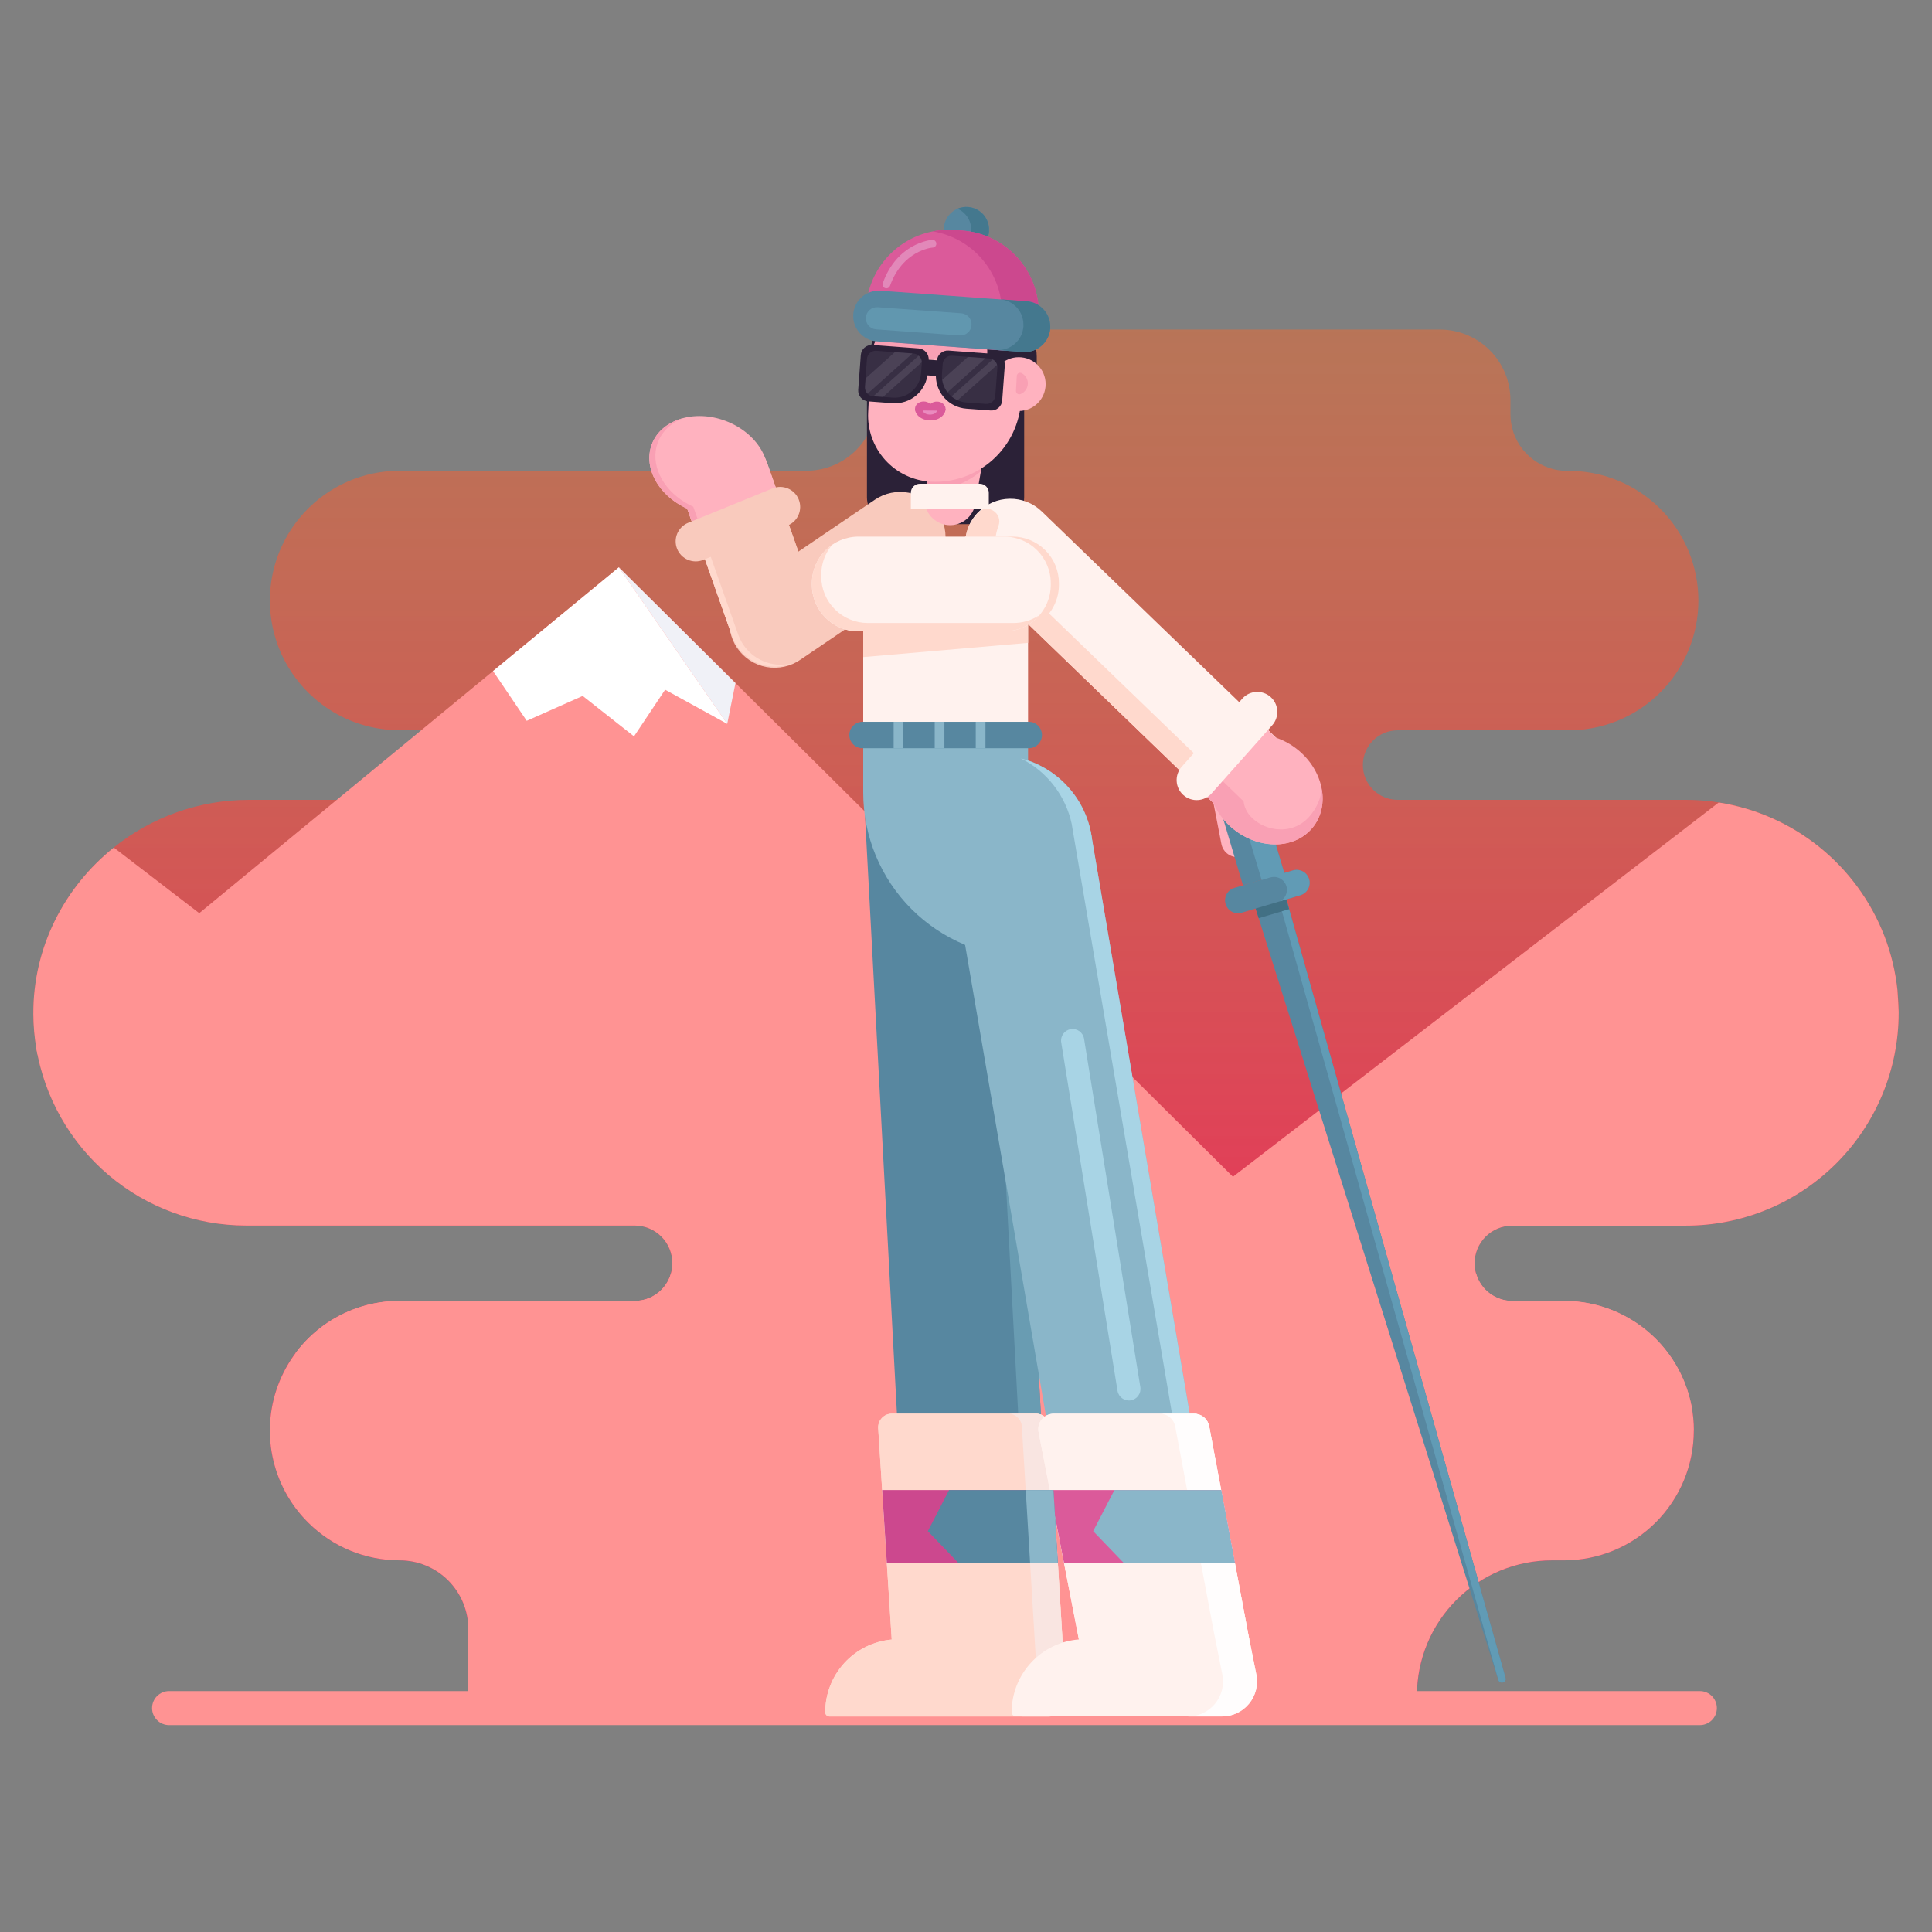 <!-- <svg width="1000" height="1000" viewBox="0 0 1000 1000" fill="none" xmlns="http://www.w3.org/2000/svg">
<path d="M982.75 524.22C982.755 538.689 979.909 553.018 974.374 566.386C968.84 579.755 960.725 591.902 950.494 602.134C940.262 612.365 928.115 620.48 914.746 626.014C901.378 631.549 887.049 634.395 872.58 634.39H782.74C777.568 634.39 772.608 636.444 768.951 640.101C765.294 643.758 763.24 648.718 763.24 653.89C763.24 659.062 765.294 664.022 768.951 667.679C772.608 671.336 777.568 673.39 782.74 673.39H809.57C825.67 673.39 841.234 679.173 853.428 689.687C865.621 700.201 873.631 714.745 876 730.67C876.474 733.918 876.712 737.197 876.71 740.48C876.707 758.287 869.633 775.363 857.043 787.956C844.452 800.548 827.377 807.625 809.57 807.63H803.3C794.12 807.629 785.03 809.436 776.549 812.948C768.068 816.46 760.361 821.609 753.87 828.1C747.379 834.591 742.23 842.298 738.718 850.779C735.206 859.26 733.399 868.35 733.4 877.53H242.4V843.17C242.4 833.744 238.656 824.704 231.99 818.039C225.325 811.374 216.286 807.63 206.86 807.63C189.187 807.652 172.222 800.681 159.67 788.24L159.38 787.96C149.071 777.667 142.387 764.303 140.335 749.881C138.282 735.459 140.972 720.76 148 708C149.453 705.365 151.091 702.835 152.9 700.43C154.897 697.724 157.1 695.177 159.49 692.81C172.057 680.319 189.061 673.315 206.78 673.33H328.48C333.652 673.33 338.612 671.276 342.268 667.619C345.925 663.962 347.98 659.002 347.98 653.83C347.98 648.658 345.925 643.698 342.268 640.041C338.612 636.384 333.652 634.33 328.48 634.33H127.43C101.969 634.317 77.2972 625.489 57.6087 609.344C37.9203 593.2 24.4298 570.736 19.4299 545.77C19.1799 544.59 18.9699 543.39 18.7699 542.19C17.8281 536.518 17.3365 530.78 17.2999 525.03C17.0399 490.22 33.4599 459.03 58.9399 438.63C78.7355 422.706 103.374 414.017 128.78 414H249.78C252.156 414 254.508 413.53 256.701 412.617C258.894 411.703 260.884 410.365 262.558 408.678C264.231 406.992 265.554 404.991 266.45 402.791C267.346 400.591 267.798 398.236 267.78 395.86C267.71 385.86 259.28 377.96 249.3 377.96H206.82C193.947 377.957 181.347 374.255 170.519 367.294C159.691 360.332 151.093 350.405 145.747 338.695C140.401 326.985 138.534 313.985 140.368 301.244C142.202 288.503 147.659 276.557 156.09 266.83C156.58 266.26 157.09 265.69 157.61 265.14C163.886 258.359 171.499 252.95 179.968 249.255C188.437 245.56 197.58 243.658 206.82 243.67H417.25C422.049 243.681 426.803 242.745 431.239 240.913C435.675 239.082 439.706 236.393 443.1 233C444.476 231.629 445.737 230.147 446.87 228.57C451.393 222.345 453.823 214.845 453.81 207.15C453.809 202.348 454.753 197.593 456.59 193.156C458.427 188.719 461.12 184.688 464.515 181.292C467.91 177.896 471.94 175.202 476.377 173.364C480.813 171.526 485.568 170.58 490.37 170.58H745.24C750.043 170.576 754.8 171.519 759.238 173.356C763.676 175.192 767.708 177.886 771.104 181.283C774.5 184.68 777.193 188.713 779.028 193.151C780.863 197.59 781.805 202.347 781.8 207.15V214.39C781.802 220.983 784.025 227.383 788.111 232.558C792.197 237.732 797.907 241.379 804.32 242.91C806.547 243.446 808.83 243.715 811.12 243.71C820.006 243.602 828.826 245.258 837.068 248.584C845.309 251.91 852.809 256.838 859.131 263.084C865.453 269.33 870.473 276.768 873.899 284.969C877.325 293.169 879.089 301.968 879.089 310.855C879.089 319.742 877.325 328.541 873.899 336.741C870.473 344.942 865.453 352.38 859.131 358.626C852.809 364.872 845.309 369.8 837.068 373.126C828.826 376.452 820.006 378.108 811.12 378H723.42C718.646 378 714.068 379.896 710.692 383.272C707.316 386.648 705.42 391.226 705.42 396C705.42 400.774 707.316 405.352 710.692 408.728C714.068 412.104 718.646 414 723.42 414H872.58C877.049 413.996 881.514 414.267 885.95 414.81C887.177 414.957 888.397 415.127 889.61 415.32C908.704 418.312 926.676 426.27 941.726 438.396C956.776 450.522 968.374 466.39 975.36 484.41L975.42 484.57C978.872 493.542 981.128 502.929 982.13 512.49V512.54C982.521 516.154 982.724 519.785 982.74 523.42C982.75 523.75 982.75 524 982.75 524.22Z" fill="url(#paint0_linear)"/>
<path d="M879.85 875.3H87.51C82.6499 875.3 78.71 879.24 78.71 884.1V884.11C78.71 888.97 82.6499 892.91 87.51 892.91H879.85C884.71 892.91 888.65 888.97 888.65 884.11V884.1C888.65 879.24 884.71 875.3 879.85 875.3Z" fill="#FF9393"/>
<path d="M653.47 624.28L602.45 752.14L505.33 665.74L326.44 506.6L322.7 376.84L320.31 293.65L380.68 353.56L653.47 624.28Z" fill="#FF9393"/>
<path d="M573.32 659.05L505.32 665.74L152.93 700.44C154.927 697.734 157.131 695.187 159.52 692.82C172.087 680.329 189.091 673.325 206.81 673.34H328.51C333.682 673.34 338.642 671.286 342.299 667.629C345.956 663.972 348.01 659.012 348.01 653.84C348.01 648.668 345.956 643.708 342.299 640.051C338.642 636.394 333.682 634.34 328.51 634.34H127.43C101.336 634.336 76.0906 625.073 56.1857 608.201C36.2809 591.328 23.0083 567.941 18.73 542.2L174.25 414.05L218 378L255.23 347.31L320.34 293.64L376.44 374.64L573.32 659.05Z" fill="#FF9393"/>
<path d="M876.71 740.48C876.707 758.287 869.633 775.364 857.043 787.956C844.452 800.548 827.377 807.625 809.57 807.63H803.3C794.12 807.629 785.03 809.436 776.549 812.948C768.068 816.461 760.361 821.609 753.87 828.1C747.379 834.591 742.23 842.298 738.718 850.779C735.206 859.26 733.399 868.35 733.4 877.53H242.4V843.17C242.4 833.744 238.656 824.705 231.991 818.039C225.325 811.374 216.286 807.63 206.86 807.63C189.187 807.652 172.222 800.681 159.67 788.24L159.38 787.96C149.979 778.574 143.574 766.609 140.977 753.581C138.38 740.552 139.708 727.046 144.792 714.773C149.876 702.5 158.488 692.011 169.537 684.635C180.586 677.26 193.575 673.329 206.86 673.34H328.56C332.822 673.342 336.966 671.945 340.357 669.364C343.748 666.782 346.198 663.159 347.33 659.05H764C765.137 663.158 767.589 666.779 770.981 669.36C774.373 671.941 778.518 673.339 782.78 673.34H809.61C818.427 673.339 827.158 675.074 835.305 678.448C843.451 681.822 850.853 686.767 857.088 693.002C863.323 699.237 868.268 706.639 871.642 714.785C875.016 722.932 876.751 731.663 876.75 740.48H876.71Z" fill="#FF9393"/>
<path d="M982.75 524.22C982.755 538.689 979.909 553.018 974.374 566.386C968.84 579.755 960.725 591.902 950.493 602.134C940.262 612.365 928.115 620.48 914.746 626.015C901.377 631.549 887.049 634.395 872.58 634.39H782.74C777.568 634.39 772.608 636.444 768.951 640.101C765.294 643.758 763.24 648.718 763.24 653.89C763.24 659.062 765.294 664.022 768.951 667.679C772.608 671.336 777.568 673.39 782.74 673.39H809.57C825.67 673.39 841.234 679.173 853.428 689.687C865.621 700.201 873.631 714.745 876 730.67H705.19L573.32 659.05L889.61 415.37C908.704 418.362 926.676 426.32 941.726 438.446C956.775 450.572 968.374 466.44 975.36 484.46L975.42 484.62C978.872 493.592 981.128 502.979 982.13 512.54V512.59C982.48 517.59 982.7 521.39 982.74 523.47C982.75 523.75 982.75 524 982.75 524.22V524.22Z" fill="#FF9393"/>
<path d="M124.78 489.28L19.3899 545.83C19.1399 544.65 18.9299 543.45 18.7299 542.25C17.788 536.578 17.2965 530.84 17.2599 525.09C16.9999 490.28 33.4199 459.09 58.8999 438.69L124.78 489.28Z" fill="#FF9393"/>
<path d="M380.68 353.56L376.41 374.67L320.31 293.65L380.68 353.56Z" fill="#F0F1F7"/>
<path d="M376.41 374.67L344.26 356.99L328.16 381.14L322.7 376.84L301.6 360.21L272.63 373.09L255.2 347.32L320.31 293.65L376.41 374.67Z" fill="white"/>
<path d="M500.22 130.6C506.709 130.6 511.97 125.339 511.97 118.85C511.97 112.361 506.709 107.1 500.22 107.1C493.731 107.1 488.47 112.361 488.47 118.85C488.47 125.339 493.731 130.6 500.22 130.6Z" fill="#5787A0"/>
<path d="M511.94 119.7C511.829 121.24 511.415 122.743 510.722 124.123C510.029 125.503 509.071 126.733 507.903 127.742C506.735 128.752 505.379 129.521 503.913 130.006C502.447 130.492 500.9 130.683 499.36 130.57C498.056 130.475 496.775 130.168 495.57 129.66C497.686 128.754 499.489 127.246 500.757 125.325C502.024 123.403 502.7 121.152 502.7 118.85C502.7 116.548 502.024 114.297 500.757 112.375C499.489 110.454 497.686 108.946 495.57 108.04C497.424 107.25 499.45 106.95 501.453 107.168C503.457 107.386 505.371 108.115 507.011 109.286C508.652 110.457 509.964 112.029 510.822 113.853C511.679 115.676 512.054 117.69 511.91 119.7H511.94Z" fill="#44788E"/>
<path d="M632.197 436.834C633.082 441.394 637.496 444.372 642.056 443.487C646.615 442.601 649.594 438.187 648.708 433.628L643.147 404.993C642.262 400.433 637.848 397.455 633.288 398.34C628.729 399.226 625.75 403.64 626.636 408.199L632.197 436.834Z" fill="#FFB2BF"/>
<path d="M779.4 869.14C779.351 869.578 779.159 869.987 778.854 870.304C778.549 870.622 778.148 870.83 777.712 870.896C777.277 870.962 776.832 870.882 776.447 870.67C776.061 870.457 775.756 870.123 775.58 869.72L651.5 475.27L647.5 462.5L645.92 457.5L662.23 452.64L663.66 457.71L667.29 470.59L779.34 868.59C779.385 868.77 779.406 868.955 779.4 869.14V869.14Z" fill="#5787A0"/>
<path d="M779.4 869.14C779.353 869.576 779.164 869.984 778.862 870.302C778.559 870.62 778.161 870.83 777.728 870.899C777.295 870.969 776.851 870.894 776.465 870.686C776.079 870.478 775.771 870.149 775.59 869.75L663.54 471.75L659.91 458.87L658.49 453.87L662.22 452.76L663.65 457.83L667.28 470.71L779.33 868.71C779.369 868.85 779.393 868.995 779.4 869.14Z" fill="#619BB5"/>
<path d="M667.27 470.57L651.5 475.27L647.48 462.5L663.64 457.69L667.27 470.57Z" fill="#427084"/>
<path d="M637.908 400.818C640.74 399.975 643.791 400.29 646.389 401.696C648.988 403.102 650.922 405.482 651.765 408.314L664.751 451.9L643.379 458.268L630.391 414.671C629.974 413.268 629.838 411.796 629.99 410.341C630.143 408.885 630.58 407.473 631.279 406.187C631.977 404.9 632.922 403.764 634.059 402.843C635.197 401.921 636.505 401.234 637.908 400.818V400.818Z" fill="#5787A0"/>
<path d="M669.231 450.553L638.87 459.598C635.329 460.653 633.313 464.379 634.368 467.92C635.423 471.461 639.149 473.476 642.69 472.421L673.051 463.376C676.592 462.321 678.607 458.595 677.552 455.054C676.497 451.513 672.772 449.498 669.231 450.553Z" fill="#5787A0"/>
<path d="M673.06 463.35L662.53 466.49C663.855 465.797 664.909 464.681 665.524 463.318C666.139 461.955 666.279 460.426 665.922 458.974C665.565 457.522 664.731 456.233 663.554 455.311C662.377 454.389 660.925 453.889 659.43 453.89C658.781 453.891 658.135 453.982 657.51 454.16L653 455.51V455.38L640 411.93C639.474 410.146 638.506 408.523 637.187 407.212C635.867 405.901 634.238 404.944 632.45 404.43C633.492 403.15 634.807 402.118 636.298 401.411C637.789 400.703 639.42 400.337 641.07 400.34C643.466 400.34 645.798 401.113 647.72 402.543C649.642 403.973 651.052 405.985 651.74 408.28L664.74 451.87L669.26 450.52C669.876 450.334 670.517 450.24 671.16 450.24C672.772 450.233 674.333 450.808 675.554 451.86C676.776 452.912 677.577 454.37 677.809 455.965C678.042 457.561 677.69 459.186 676.819 460.543C675.949 461.9 674.617 462.897 673.07 463.35H673.06Z" fill="#619BB5"/>
<path d="M543.84 827.22H469.36L446.8 404.93H521.27L543.84 827.22Z" fill="#5787A0"/>
<path d="M543.83 827.22H532.12L509.55 404.93H521.27L543.83 827.22Z" fill="#699CB2"/>
<path d="M551.75 879.2L547.53 808.9L545.27 771.26L543.27 738.39C543.163 736.58 542.368 734.879 541.048 733.635C539.728 732.392 537.983 731.699 536.17 731.7H461.65C460.677 731.701 459.714 731.901 458.821 732.288C457.928 732.676 457.124 733.242 456.459 733.953C455.793 734.663 455.281 735.502 454.952 736.418C454.624 737.335 454.487 738.309 454.55 739.28L456.6 771.28L459 808.9L461.55 848.63C452.153 849.467 443.409 853.791 437.041 860.752C430.672 867.713 427.14 876.805 427.14 886.24C427.139 886.53 427.195 886.817 427.304 887.085C427.414 887.353 427.576 887.597 427.781 887.802C427.985 888.007 428.228 888.17 428.496 888.281C428.763 888.393 429.05 888.45 429.34 888.45H543C544.194 888.458 545.377 888.22 546.475 887.751C547.573 887.283 548.564 886.593 549.384 885.726C550.205 884.858 550.838 883.831 551.245 882.709C551.652 881.586 551.824 880.392 551.75 879.2V879.2Z" fill="#FFD9CD"/>
<path d="M551.75 879.2L547.53 808.9L545.27 771.26L543.27 738.39C543.163 736.58 542.368 734.879 541.048 733.635C539.728 732.392 537.983 731.699 536.17 731.7H461.65C460.677 731.701 459.714 731.901 458.821 732.288C457.928 732.676 457.124 733.242 456.459 733.953C455.793 734.663 455.281 735.502 454.952 736.418C454.624 737.335 454.487 738.309 454.55 739.28L456.6 771.28L459 808.9L461.55 848.63C452.153 849.467 443.409 853.791 437.041 860.752C430.672 867.713 427.14 876.805 427.14 886.24C427.139 886.53 427.195 886.817 427.304 887.085C427.414 887.353 427.576 887.597 427.781 887.802C427.985 888.007 428.228 888.17 428.496 888.281C428.763 888.393 429.05 888.45 429.34 888.45H543C544.194 888.458 545.377 888.22 546.475 887.751C547.573 887.283 548.564 886.593 549.384 885.726C550.205 884.858 550.838 883.831 551.245 882.709C551.652 881.586 551.824 880.392 551.75 879.2V879.2Z" fill="#FFD9CD"/>
<path d="M543 888.44H528.68C529.87 888.442 531.048 888.201 532.14 887.73C533.233 887.26 534.218 886.57 535.034 885.704C535.85 884.839 536.48 883.815 536.886 882.696C537.291 881.577 537.462 880.388 537.39 879.2L533.17 808.9L530.91 771.26L528.91 738.39C528.803 736.58 528.008 734.879 526.688 733.635C525.369 732.392 523.623 731.699 521.81 731.7H536.2C538.013 731.699 539.759 732.392 541.078 733.635C542.398 734.879 543.193 736.58 543.3 738.39L545.3 771.26L547.56 808.9L551.78 879.2C551.853 880.393 551.679 881.589 551.27 882.713C550.86 883.836 550.224 884.863 549.4 885.73C548.577 886.597 547.583 887.285 546.482 887.751C545.381 888.217 544.196 888.452 543 888.44V888.44Z" fill="#F9E5E1"/>
<path d="M547.53 808.9H459.01L456.6 771.26H545.27L547.53 808.9Z" fill="#CC488E"/>
<path d="M495 146.41H497.11C501.444 146.41 505.735 147.264 509.739 148.922C513.742 150.58 517.38 153.011 520.444 156.075C523.509 159.14 525.94 162.778 527.598 166.781C529.256 170.785 530.11 175.076 530.11 179.41V257.35C530.11 259.182 529.749 260.996 529.048 262.688C528.347 264.381 527.32 265.919 526.024 267.214C524.729 268.509 523.191 269.537 521.498 270.238C519.806 270.939 517.992 271.3 516.16 271.3H462.68C458.98 271.3 455.432 269.83 452.816 267.214C450.2 264.598 448.73 261.05 448.73 257.35V192.63C448.73 186.556 449.927 180.542 452.253 174.931C454.579 169.32 457.988 164.222 462.285 159.93C466.582 155.637 471.684 152.234 477.297 149.914C482.91 147.594 488.926 146.403 495 146.41V146.41Z" fill="#2B2137"/>
<path d="M479.17 297.46L434.17 327.97L414.48 341.32C411.935 343.124 409.055 344.401 406.01 345.078C402.965 345.755 399.815 345.817 396.746 345.262C393.676 344.706 390.748 343.544 388.134 341.842C385.519 340.141 383.27 337.935 381.518 335.354C379.767 332.773 378.548 329.868 377.932 326.81C377.317 323.752 377.319 320.602 377.936 317.544C378.554 314.486 379.775 311.583 381.529 309.003C383.283 306.423 385.534 304.219 388.15 302.52L410.6 287.3L413.23 285.51L452.82 258.65C457.966 255.161 464.288 253.86 470.394 255.032C476.5 256.204 481.891 259.753 485.38 264.9C488.869 270.047 490.17 276.368 488.998 282.474C487.826 288.581 484.276 293.971 479.13 297.46H479.17Z" fill="#F9CABD"/>
<path d="M423.83 327.58C422.817 331.42 420.846 334.939 418.102 337.809C415.357 340.679 411.928 342.805 408.137 343.987C404.346 345.169 400.317 345.37 396.428 344.569C392.538 343.768 388.916 341.993 385.9 339.41L385.22 338.8C384.99 338.59 384.79 338.39 384.58 338.18L384.33 337.93L383.92 337.49C383.59 337.13 383.26 336.77 382.97 336.39C382.68 336.01 382.54 335.85 382.33 335.57C381.691 334.715 381.113 333.816 380.6 332.88C380.45 332.62 380.32 332.36 380.19 332.09C380.06 331.82 379.92 331.55 379.8 331.27C379.53 330.67 379.27 330.05 379.05 329.42L355.64 263.13L353 255.74C352.697 254.881 352.44 254.006 352.23 253.12C350.792 247.244 351.682 241.04 354.712 235.804C357.743 230.569 362.681 226.708 368.493 225.029C374.304 223.35 380.54 223.983 385.896 226.796C391.252 229.608 395.313 234.382 397.23 240.12L423.23 313.8C424.814 318.228 425.023 323.031 423.83 327.58V327.58Z" fill="#F9CABD"/>
<path d="M405.71 264.11L365.42 281L362.42 282.27L355.7 263.27L355.65 263.12L354.57 260.06L353 255.74C352.703 254.877 352.449 253.999 352.24 253.11C350.956 247.465 351.804 241.545 354.623 236.489C357.442 231.433 362.031 227.598 367.508 225.722C372.984 223.846 378.961 224.063 384.288 226.33C389.614 228.596 393.914 232.753 396.36 238C396.67 238.68 396.96 239.4 397.23 240.12L405.71 264.11Z" fill="#FFB2BF"/>
<path d="M423.82 327.58C422.809 331.42 420.839 334.939 418.095 337.809C415.351 340.679 411.924 342.805 408.133 343.988C404.343 345.17 400.314 345.371 396.426 344.57C392.537 343.769 388.915 341.994 385.9 339.41C385.68 339.21 385.44 339.01 385.22 338.8C385 338.59 384.78 338.39 384.58 338.18L384.33 337.93C384.19 337.79 384.06 337.64 383.91 337.5C383.59 337.14 383.26 336.77 382.91 336.39L382.28 335.57C381.642 334.714 381.064 333.815 380.55 332.88C380.4 332.61 380.27 332.36 380.15 332.1C380.001 331.832 379.871 331.555 379.76 331.27C379.48 330.67 379.23 330.05 379 329.42L362.36 282.31L405.66 264.11L423.22 313.8C424.809 318.227 425.018 323.032 423.82 327.58V327.58Z" fill="#F9CABD"/>
<path d="M396.272 252.102C401.077 239.276 391.783 223.936 375.513 217.84C359.243 211.744 342.157 217.199 337.352 230.025C332.546 242.851 341.84 258.191 358.11 264.287C374.381 270.383 391.466 264.928 396.272 252.102Z" fill="#FFB2BF"/>
<path d="M409.85 343.38L408.98 343.71C405.095 345.083 400.917 345.409 396.865 344.656C392.814 343.903 389.032 342.097 385.9 339.42L385.22 338.8C384.99 338.6 384.78 338.39 384.58 338.18L384.33 337.93C384.19 337.79 384.06 337.64 383.91 337.5C383.59 337.14 383.26 336.77 382.91 336.4L382.28 335.58C381.644 334.719 381.066 333.817 380.55 332.88C380.403 332.627 380.269 332.367 380.15 332.1C379.996 331.835 379.865 331.558 379.76 331.27C379.48 330.67 379.23 330.05 379 329.42L362.36 282.31L365.36 281.04L382.08 328.43C382.31 329.05 382.56 329.67 382.83 330.28C382.949 330.557 383.083 330.827 383.23 331.09C383.349 331.364 383.483 331.631 383.63 331.89C384.145 332.822 384.72 333.721 385.35 334.58L386 335.4C386.29 335.77 386.62 336.14 386.95 336.49C387.08 336.65 387.22 336.78 387.36 336.93C387.438 337.018 387.522 337.102 387.61 337.18C387.811 337.399 388.024 337.606 388.25 337.8L388.93 338.42C391.772 340.85 395.152 342.568 398.79 343.43C402.428 344.293 406.22 344.276 409.85 343.38V343.38Z" fill="#FFD9CD"/>
<path d="M365.42 281L362.42 282.27L355.7 263.27C354.58 262.77 353.5 262.21 352.45 261.62L351.82 261.25C351.58 261.12 351.34 260.98 351.12 260.84C350.9 260.7 350.41 260.39 350.06 260.15C349.71 259.91 349.36 259.68 349.06 259.44C348.76 259.2 348.39 258.95 348.06 258.7C347.73 258.45 347.68 258.41 347.5 258.25C347.32 258.09 346.97 257.84 346.72 257.62C346.47 257.4 346.31 257.27 346.11 257.09C345.91 256.91 345.56 256.6 345.29 256.34C345.02 256.08 344.71 255.8 344.44 255.51C343.87 254.94 343.34 254.36 342.85 253.78C342.59 253.49 342.35 253.18 342.11 252.89C341.839 252.571 341.585 252.237 341.35 251.89C340.912 251.322 340.505 250.731 340.13 250.12C338.949 248.261 337.996 246.266 337.29 244.18C337.19 243.86 337.08 243.53 336.99 243.18C336.9 242.83 336.81 242.51 336.73 242.18C336.65 241.85 336.61 241.66 336.56 241.41C335.744 237.61 336.025 233.657 337.37 230.01C337.52 229.61 337.69 229.21 337.86 228.82C337.86 228.76 337.91 228.7 337.94 228.65C338.26 227.99 338.6 227.34 338.94 226.72C339.05 226.55 339.14 226.38 339.26 226.22C339.47 225.89 339.68 225.57 339.92 225.22C340.17 224.88 340.44 224.54 340.72 224.22C341 223.9 341.3 223.54 341.61 223.22L342.31 222.52L342.62 222.25C342.93 221.94 343.26 221.67 343.62 221.39C343.98 221.11 344.34 220.82 344.71 220.56C345.08 220.3 345.44 220.03 345.84 219.78L345.96 219.7C346.26 219.5 346.59 219.3 346.96 219.12C348.675 218.149 350.488 217.365 352.37 216.78C352.81 216.64 353.26 216.52 353.71 216.4C347.54 218.76 342.71 223.12 340.48 229.05C336.38 239.99 342.57 252.79 354.61 260.05C355.967 260.881 357.377 261.622 358.83 262.27L359.74 264.81L365.42 281Z" fill="#F9A0B4"/>
<path d="M633.04 832.99H558.58L489.46 430.38H564.54L633.04 832.99Z" fill="#8AB6C9"/>
<path d="M532.12 495.53C509.492 495.53 487.79 486.541 471.79 470.54C455.789 454.54 446.8 432.838 446.8 410.21V373.6H532.12V495.53Z" fill="#8AB6C9"/>
<path d="M446.45 387.28H532.48C536.257 387.28 539.32 384.218 539.32 380.44C539.32 376.662 536.257 373.6 532.48 373.6H446.45C442.672 373.6 439.61 376.662 439.61 380.44C439.61 384.218 442.672 387.28 446.45 387.28Z" fill="#5787A0"/>
<path d="M532.12 373.61H446.8V311.85H532.12V373.61Z" fill="#FFF2EE"/>
<path d="M532.12 311.84H446.8V340.11L532.12 332.74V311.84Z" fill="#FFD9CD"/>
<path d="M668.31 398.22C668.547 402.904 667.37 407.551 664.931 411.557C662.493 415.563 658.906 418.743 654.637 420.684C650.367 422.625 645.613 423.237 640.991 422.441C636.369 421.645 632.094 419.478 628.72 416.22L536.72 327.35L506.72 298.35C502.259 294.042 499.692 288.138 499.585 281.937C499.477 275.736 501.837 269.746 506.145 265.285C510.454 260.824 516.358 258.257 522.559 258.15C528.759 258.042 534.749 260.402 539.21 264.71L661.21 382.55C665.488 386.677 668.028 392.282 668.31 398.22V398.22Z" fill="#FFF2EE"/>
<path d="M661.78 415.69C659.647 417.9 657.1 419.669 654.283 420.894C651.467 422.12 648.436 422.778 645.365 422.832C642.294 422.886 639.242 422.334 636.385 421.208C633.527 420.082 630.919 418.404 628.71 416.27L627.99 415.57L616 404L623.14 394.89L645 367L661.2 382.64C665.658 386.951 668.222 392.856 668.329 399.057C668.436 405.258 666.077 411.247 661.77 415.71L661.78 415.69Z" fill="#FFB2BF"/>
<path d="M679.52 428.221C688.658 416.831 685.107 398.806 671.589 387.96C658.071 377.115 639.705 377.556 630.567 388.946C621.429 400.336 624.98 418.361 638.498 429.206C652.016 440.052 670.382 439.61 679.52 428.221Z" fill="#FFB2BF"/>
<path d="M623.12 394.86L616 404L506.7 298.43C506.36 298.11 506.027 297.777 505.7 297.43L505.58 297.31C505.32 297.02 505.06 296.71 504.81 296.42L504.66 296.21C504.43 295.93 504.21 295.64 504 295.35C503.941 295.284 503.888 295.214 503.84 295.14L503.2 294.21C503.178 294.155 503.148 294.105 503.11 294.06C502.407 292.942 501.799 291.768 501.29 290.55C501.29 290.5 501.29 290.44 501.24 290.39C501.09 290.05 500.96 289.7 500.84 289.39L500.76 289.16C500.64 288.82 500.54 288.48 500.44 288.16C500.425 288.095 500.405 288.032 500.38 287.97C500.27 287.57 500.18 287.19 500.09 286.79C500.088 286.773 500.088 286.757 500.09 286.74C499.248 282.967 499.356 279.045 500.403 275.324C501.45 271.603 503.404 268.2 506.09 265.42C506.17 265.361 506.241 265.29 506.3 265.21C511.3 260.31 519.3 265.82 516.76 272.35C515.102 276.638 514.745 281.321 515.736 285.811C516.727 290.3 519.021 294.398 522.33 297.59L623.12 394.86Z" fill="#FFD9CD"/>
<path d="M679.52 428.23C676.824 431.563 673.254 434.08 669.21 435.5C669.156 435.526 669.099 435.543 669.04 435.55C667.965 435.931 666.866 436.242 665.75 436.48L665.34 436.55L663.93 436.78C663.822 436.807 663.711 436.824 663.6 436.83C663.03 436.91 662.45 436.96 661.87 437C661.77 436.989 661.67 436.989 661.57 437C661.07 437 660.57 437 660.08 437H659.64C658.45 437 657.26 436.9 656.06 436.76L655.63 436.69C655.13 436.63 654.63 436.55 654.12 436.44L653.79 436.39C653.19 436.27 652.58 436.13 651.97 435.97L651.68 435.89C651.17 435.76 650.68 435.6 650.14 435.44L649.73 435.31C648.503 434.895 647.298 434.418 646.12 433.88L645.77 433.71C645.24 433.46 644.77 433.2 644.21 432.92C644.134 432.886 644.06 432.846 643.99 432.8C643.39 432.48 642.78 432.14 642.2 431.8L642.05 431.69C641.5 431.36 640.98 431.01 640.45 430.64C640.362 430.583 640.278 430.52 640.2 430.45C639.62 430.04 639.05 429.62 638.49 429.17C635.063 426.444 632.162 423.117 629.93 419.35C629.93 419.35 629.93 419.29 629.86 419.25C629.841 419.214 629.825 419.178 629.81 419.14C629.128 417.979 628.52 416.777 627.99 415.54L616 404L623.14 394.89L626.23 397.89L643.68 414.75C644.03 417.765 645.37 420.578 647.49 422.75C654.75 430.56 670.49 433.12 679.23 420.75C681.93 417.16 683.634 412.92 684.17 408.46C685.4 415.54 684 422.67 679.52 428.23V428.23Z" fill="#F9A0B4"/>
<path d="M509 236.46L507.69 244L504.89 260.17C504.679 261.951 504.108 263.671 503.211 265.224C502.314 266.777 501.11 268.131 499.673 269.204C498.236 270.277 496.595 271.045 494.851 271.463C493.107 271.882 491.296 271.94 489.528 271.636C487.761 271.331 486.074 270.67 484.57 269.692C483.067 268.714 481.778 267.441 480.783 265.949C479.787 264.457 479.106 262.778 478.781 261.014C478.455 259.25 478.493 257.439 478.89 255.69L479.18 253.99L482.98 231.99C483.193 230.211 483.767 228.493 484.665 226.943C485.563 225.392 486.768 224.04 488.205 222.97C489.642 221.899 491.282 221.132 493.025 220.716C494.768 220.299 496.578 220.241 498.344 220.546C500.11 220.851 501.795 221.513 503.298 222.49C504.8 223.467 506.088 224.739 507.083 226.23C508.078 227.72 508.759 229.398 509.085 231.16C509.411 232.922 509.376 234.732 508.98 236.48L509 236.46Z" fill="#FFB2BF"/>
<path d="M548.11 301.88V302.67C548.112 307.257 546.806 311.75 544.346 315.621C541.886 319.493 538.373 322.583 534.22 324.53L505.78 294C501.66 289.591 499.412 283.754 499.51 277.72H524C527.17 277.723 530.308 278.35 533.235 279.565C536.162 280.781 538.821 282.562 541.06 284.805C543.299 287.049 545.074 289.711 546.284 292.641C547.493 295.571 548.114 298.71 548.11 301.88Z" fill="#FFD9CD"/>
<path d="M444.37 326.81H519.75C533.077 326.81 543.88 316.007 543.88 302.68V301.88C543.88 288.553 533.077 277.75 519.75 277.75H444.37C431.043 277.75 420.24 288.553 420.24 301.88V302.68C420.24 316.007 431.043 326.81 444.37 326.81Z" fill="#FFF2EE"/>
<path d="M537.72 318.78C535.453 321.307 532.678 323.326 529.575 324.705C526.473 326.083 523.115 326.791 519.72 326.78H444.38C441.21 326.783 438.071 326.161 435.142 324.95C432.213 323.739 429.551 321.963 427.308 319.723C425.065 317.483 423.286 314.823 422.072 311.896C420.857 308.968 420.231 305.83 420.23 302.66V301.85C420.228 297.918 421.189 294.045 423.03 290.571C424.871 287.097 427.535 284.126 430.79 281.92C427.083 286.272 425.051 291.804 425.06 297.52V298.33C425.06 304.73 427.602 310.867 432.127 315.393C436.653 319.918 442.79 322.46 449.19 322.46H524.57C529.109 322.465 533.557 321.186 537.4 318.77L537.72 318.78Z" fill="#FFD9CD"/>
<path d="M515.99 490.12C543.378 490.12 565.58 467.918 565.58 440.53C565.58 413.142 543.378 390.94 515.99 390.94C488.602 390.94 466.4 413.142 466.4 440.53C466.4 467.918 488.602 490.12 515.99 490.12Z" fill="#8AB6C9"/>
<path d="M633 833H558.57L557.94 829.34H623.24L560.74 461.93L555.37 430.39L555.3 429.98L554.79 426.93V426.77C553.254 419.433 550.075 412.54 545.492 406.607C540.909 400.675 535.042 395.859 528.33 392.52C537.312 394.823 545.47 399.594 551.88 406.294C558.29 412.994 562.697 421.355 564.6 430.43L565.22 434.06C565.212 434.13 565.212 434.2 565.22 434.27L633 833Z" fill="#A8D4E5"/>
<path d="M554.75 426.72V426.88C554.755 426.827 554.755 426.773 554.75 426.72V426.72Z" fill="#A8D4E5"/>
<path d="M555.3 430L555.37 430.41C555.34 430.25 555.31 430.1 555.3 430Z" fill="#A8D4E5"/>
<path d="M565.16 434L564.54 430.37C564.79 431.57 565 432.78 565.16 434Z" fill="#A8D4E5"/>
<path d="M554.77 426.88C554.775 426.827 554.775 426.773 554.77 426.72V426.88Z" fill="#A8D4E5"/>
<path d="M555.37 430.38C555.37 430.25 555.37 430.1 555.32 429.97L555.37 430.38Z" fill="#A8D4E5"/>
<path d="M509 236.46L507.69 244C499.641 250.579 489.535 254.119 479.14 254L482.94 232C483.154 230.221 483.727 228.503 484.625 226.953C485.523 225.402 486.728 224.05 488.165 222.98C489.602 221.909 491.242 221.142 492.985 220.726C494.728 220.309 496.538 220.251 498.304 220.556C500.07 220.861 501.755 221.523 503.258 222.5C504.76 223.477 506.048 224.749 507.043 226.24C508.038 227.73 508.719 229.408 509.045 231.17C509.372 232.932 509.336 234.742 508.94 236.49L509 236.46Z" fill="#F9A0B4"/>
<path d="M530 178.4L528.51 207.25C527.9 219.018 522.64 230.063 513.888 237.954C505.136 245.845 493.609 249.937 481.84 249.33C477.344 249.098 472.938 247.983 468.873 246.049C464.808 244.114 461.164 241.398 458.149 238.055C455.134 234.712 452.807 230.808 451.3 226.566C449.794 222.323 449.138 217.826 449.37 213.33L450.62 189.12V188.68C450.62 188.01 450.71 187.36 450.78 186.68C451.99 175.061 457.576 164.338 466.403 156.687C475.23 149.035 486.637 145.029 498.31 145.48H498.93L500.38 145.56C502.357 145.656 504.319 145.944 506.24 146.42C513.304 148.151 519.542 152.293 523.879 158.131C528.217 163.969 530.381 171.137 530 178.4V178.4Z" fill="#FFB2BF"/>
<path d="M536.29 198.94L527.75 181.11C526.923 179.397 525.814 177.836 524.47 176.49L525.47 176.28C525.83 176.17 526.72 171.4 526.72 171.04C526.735 170.961 526.735 170.879 526.72 170.8C525.143 165.578 522.526 160.73 519.025 156.546C515.524 152.363 511.212 148.932 506.35 146.46C504.429 145.984 502.467 145.696 500.49 145.6L499.04 145.52H498.42C486.747 145.069 475.34 149.075 466.513 156.727C457.686 164.378 452.1 175.101 450.89 186.72C458.949 189.496 467.68 189.646 475.83 187.15L489.3 184.21C493.838 183.217 498.579 183.786 502.753 185.824C506.928 187.863 510.292 191.251 512.3 195.44C514.232 199.475 517.688 202.577 521.908 204.065C526.127 205.552 530.765 205.302 534.8 203.37C535.584 202.979 536.181 202.293 536.461 201.463C536.74 200.633 536.679 199.725 536.29 198.94V198.94Z" fill="#F9A0B4"/>
<path d="M511 163.08H515.2C520.878 163.08 526.324 165.336 530.339 169.351C534.354 173.366 536.61 178.812 536.61 184.49V201.49C536.61 202.604 536.168 203.672 535.38 204.46C534.592 205.247 533.524 205.69 532.41 205.69C529.595 205.69 526.808 205.135 524.208 204.056C521.607 202.978 519.245 201.397 517.257 199.405C515.268 197.413 513.692 195.048 512.618 192.445C511.545 189.843 510.995 187.055 511 184.24V163.08V163.08Z" fill="#2B2137"/>
<path d="M527.3 212.73C534.988 212.73 541.22 206.498 541.22 198.81C541.22 191.122 534.988 184.89 527.3 184.89C519.612 184.89 513.38 191.122 513.38 198.81C513.38 206.498 519.612 212.73 527.3 212.73Z" fill="#FFB2BF"/>
<path d="M532 198.76C532.067 197.593 531.786 196.432 531.194 195.425C530.601 194.417 529.723 193.608 528.67 193.1C528.417 192.987 528.14 192.938 527.863 192.957C527.587 192.976 527.319 193.062 527.084 193.208C526.848 193.354 526.652 193.555 526.512 193.794C526.371 194.033 526.292 194.303 526.28 194.58L525.86 202.3C525.847 202.59 525.907 202.878 526.035 203.139C526.163 203.399 526.354 203.624 526.591 203.791C526.828 203.958 527.103 204.063 527.391 204.096C527.679 204.129 527.971 204.089 528.24 203.98C529.298 203.557 530.213 202.841 530.879 201.917C531.545 200.992 531.934 199.897 532 198.76V198.76Z" fill="#F9A0B4"/>
<path d="M462.55 373.61H467.57V387.29H462.55V373.61Z" fill="#8AB6C9"/>
<path d="M483.8 373.61H488.82V387.29H483.8V373.61Z" fill="#8AB6C9"/>
<path d="M505.05 373.61H510.07V387.29H505.05V373.61Z" fill="#8AB6C9"/>
<path d="M463.17 196.59C464.998 196.59 466.48 195.108 466.48 193.28C466.48 191.452 464.998 189.97 463.17 189.97C461.342 189.97 459.86 191.452 459.86 193.28C459.86 195.108 461.342 196.59 463.17 196.59Z" fill="#FFD9CD"/>
<path d="M493.36 196.59C495.188 196.59 496.67 195.108 496.67 193.28C496.67 191.452 495.188 189.97 493.36 189.97C491.532 189.97 490.05 191.452 490.05 193.28C490.05 195.108 491.532 196.59 493.36 196.59Z" fill="#FFD9CD"/>
<path d="M482.579 211.576C482.594 209.511 480.6 207.822 478.126 207.804C475.652 207.786 473.634 209.445 473.619 211.511C473.604 213.576 475.597 215.265 478.071 215.283C480.546 215.302 482.564 213.642 482.579 211.576Z" fill="#DB5A9A"/>
<path d="M489.409 211.627C489.424 209.561 487.431 207.872 484.956 207.854C482.482 207.836 480.464 209.496 480.449 211.561C480.434 213.627 482.427 215.316 484.902 215.334C487.376 215.352 489.394 213.692 489.409 211.627Z" fill="#DB5A9A"/>
<path d="M473.62 211.51L489.4 211.62C489.4 214.98 485.83 217.68 481.47 217.62C477.11 217.56 473.6 214.87 473.62 211.51V211.51Z" fill="#DB5A9A"/>
<path d="M484.92 212.53C484.92 213.69 483.3 214.62 481.31 214.61C479.32 214.6 477.73 213.61 477.74 212.48" fill="#EA8BBF"/>
<path d="M646.6 848.47H558.4L550.71 808.9L543.4 771.26L537.56 741.26C537.336 740.102 537.37 738.91 537.661 737.767C537.952 736.624 538.492 735.56 539.242 734.65C539.992 733.741 540.934 733.008 542 732.505C543.066 732.002 544.231 731.741 545.41 731.74H618C619.866 731.738 621.674 732.389 623.112 733.579C624.549 734.77 625.525 736.426 625.87 738.26L632.07 771.26L639.16 808.9L646.6 848.47Z" fill="#FFF2EE"/>
<path d="M650.3 866.77L645.87 844.62L639.17 808.9L632.08 771.26L625.88 738.26C625.543 736.417 624.569 734.75 623.129 733.552C621.689 732.353 619.874 731.697 618 731.7H545.4C544.221 731.701 543.056 731.962 541.99 732.465C540.924 732.968 539.982 733.701 539.232 734.61C538.482 735.52 537.942 736.584 537.651 737.727C537.36 738.87 537.326 740.062 537.55 741.22L543.39 771.22L550.7 808.86L558.39 848.43H558.44V848.56C548.967 849.305 540.122 853.593 533.67 860.569C527.219 867.546 523.633 876.698 523.63 886.2C523.629 886.49 523.684 886.777 523.794 887.045C523.904 887.313 524.066 887.557 524.271 887.762C524.475 887.967 524.718 888.13 524.986 888.242C525.253 888.353 525.54 888.41 525.83 888.41H632.52C635.198 888.409 637.842 887.815 640.263 886.67C642.684 885.525 644.821 883.858 646.521 881.789C648.221 879.72 649.442 877.3 650.095 874.703C650.748 872.107 650.818 869.397 650.3 866.77V866.77Z" fill="#FFF2EE"/>
<path d="M632.52 888.44H614.91C617.591 888.442 620.24 887.848 622.664 886.702C625.089 885.556 627.228 883.887 628.929 881.814C630.63 879.741 631.85 877.316 632.5 874.714C633.15 872.113 633.215 869.4 632.69 866.77L628.27 844.62L621.56 808.9L614.47 771.26L608.27 738.26C607.925 736.426 606.949 734.77 605.512 733.579C604.075 732.389 602.266 731.738 600.4 731.74H618C619.866 731.738 621.674 732.389 623.112 733.579C624.549 734.77 625.525 736.426 625.87 738.26L632.07 771.26L639.16 808.9L645.86 844.62L650.28 866.77C650.807 869.398 650.744 872.11 650.095 874.711C649.447 877.312 648.229 879.736 646.53 881.81C644.831 883.883 642.693 885.553 640.27 886.699C637.847 887.846 635.2 888.44 632.52 888.44V888.44Z" fill="#FFFDFD"/>
<path d="M639.17 808.9H550.71L543.39 771.26H632.08L639.17 808.9Z" fill="#DB5A9A"/>
<path d="M639.17 808.9H581.57L565.82 792.52L576.8 771.26H632.13L639.17 808.9Z" fill="#8AB6C9"/>
<path d="M547.53 808.9H496L480.25 792.52L491.23 771.26H545.27L547.53 808.9Z" fill="#5787A0"/>
<path d="M547.53 808.9H533.17L530.91 771.26H545.27L547.53 808.9Z" fill="#8AB6C9"/>
<path d="M466.857 193.329L467.461 185.202L494.766 187.231L494.162 195.358L466.857 193.329Z" fill="#2B2137"/>
<path d="M512.74 212.47L500.21 211.54C497.974 211.374 495.793 210.769 493.791 209.76C491.789 208.751 490.005 207.358 488.541 205.66C487.078 203.961 485.963 201.991 485.261 199.862C484.559 197.732 484.284 195.486 484.45 193.25L484.94 186.65C485.05 185.166 485.743 183.787 486.867 182.812C487.991 181.838 489.456 181.348 490.94 181.45L514.88 183.23C516.364 183.34 517.743 184.033 518.718 185.157C519.692 186.282 520.182 187.746 520.08 189.23L518.74 207.23C518.692 207.969 518.498 208.69 518.17 209.354C517.842 210.018 517.386 210.61 516.829 211.097C516.271 211.584 515.623 211.956 514.921 212.191C514.22 212.427 513.478 212.522 512.74 212.47V212.47Z" fill="#2B2137"/>
<path d="M449.37 207.76L461.9 208.69C464.137 208.858 466.384 208.583 468.515 207.882C470.645 207.18 472.616 206.066 474.316 204.602C476.015 203.139 477.41 201.354 478.42 199.352C479.429 197.349 480.034 195.167 480.2 192.93L480.69 186.34C480.792 184.856 480.302 183.391 479.328 182.267C478.353 181.143 476.974 180.45 475.49 180.34L451.55 178.56C450.066 178.461 448.604 178.951 447.48 179.925C446.356 180.899 445.663 182.277 445.55 183.76L444.21 201.76C444.108 203.238 444.592 204.696 445.558 205.819C446.524 206.943 447.893 207.64 449.37 207.76V207.76Z" fill="#2B2137"/>
<path d="M477.14 187.46C477.15 187.586 477.15 187.714 477.14 187.84L476.75 193.15C476.615 194.951 476.125 196.707 475.311 198.319C474.496 199.931 473.371 201.366 472.001 202.543C470.632 203.72 469.043 204.615 467.327 205.177C465.611 205.739 463.801 205.958 462 205.82L457 205.45L452 205.1H451.85C451.255 205.057 450.675 204.897 450.142 204.629C449.61 204.362 449.135 203.991 448.746 203.54C448.357 203.088 448.06 202.564 447.874 201.998C447.688 201.432 447.615 200.834 447.66 200.24L447.99 195.84L448.74 185.75C448.832 184.552 449.395 183.439 450.306 182.656C451.217 181.872 452.402 181.482 453.6 181.57L463.12 182.28L472.24 182.95L472.86 183.01C473.821 183.071 474.735 183.447 475.46 184.08C475.966 184.49 476.378 185.004 476.668 185.587C476.958 186.17 477.119 186.809 477.14 187.46V187.46Z" fill="#382F44"/>
<path d="M516.24 190.4L515.16 204.88C515.07 206.08 514.508 207.195 513.597 207.981C512.686 208.766 511.5 209.158 510.3 209.07L500.23 208.33C497.387 208.118 494.681 207.024 492.49 205.2C491.719 204.563 491.019 203.845 490.4 203.06C488.949 201.2 488.008 198.994 487.67 196.66C487.51 195.648 487.469 194.621 487.55 193.6L487.95 188.31C487.99 187.715 488.148 187.135 488.415 186.601C488.681 186.068 489.05 185.593 489.501 185.204C489.952 184.814 490.476 184.518 491.042 184.332C491.608 184.146 492.206 184.074 492.8 184.12L500.99 184.73L510.11 185.4L512.06 185.55C512.683 185.593 513.289 185.766 513.84 186.06C514.389 186.349 514.872 186.748 515.261 187.231C515.65 187.714 515.935 188.272 516.1 188.87C516.232 189.369 516.279 189.886 516.24 190.4Z" fill="#382F44"/>
<path opacity="0.1" d="M510.11 185.4L490.4 203.06C488.949 201.2 488.008 198.994 487.67 196.66L501 184.73L510.11 185.4Z" fill="#F3F4FE"/>
<path opacity="0.1" d="M516.1 188.87L495.67 207.18C494.522 206.665 493.451 205.992 492.49 205.18L513.84 186.04C514.391 186.331 514.876 186.733 515.264 187.22C515.653 187.707 515.938 188.268 516.1 188.87V188.87Z" fill="#F3F4FE"/>
<path opacity="0.1" d="M472.32 182.93L449.07 203.78C448.604 203.318 448.243 202.761 448.014 202.146C447.784 201.532 447.691 200.874 447.74 200.22L448.07 195.82L463.2 182.26L472.32 182.93Z" fill="#F3F4FE"/>
<path opacity="0.1" d="M477.14 187.46L457.05 205.46L452.05 205.11L475.51 184.11C476.003 184.521 476.403 185.033 476.684 185.61C476.965 186.188 477.121 186.818 477.14 187.46V187.46Z" fill="#F3F4FE"/>
<path d="M464.5 177.45L518.83 181.39C521.124 181.556 523.427 181.269 525.61 180.545C527.793 179.821 529.811 178.674 531.55 177.169C533.29 175.665 534.715 173.833 535.747 171.777C536.778 169.722 537.394 167.484 537.56 165.19C537.967 159.578 537.265 153.94 535.493 148.6C533.722 143.259 530.915 138.319 527.234 134.063C523.553 129.808 519.069 126.319 514.04 123.796C509.01 121.273 503.532 119.766 497.92 119.36L494.13 119.08C482.796 118.26 471.601 121.976 463.006 129.409C454.411 136.843 449.122 147.386 448.3 158.72C448.134 161.014 448.421 163.317 449.145 165.5C449.869 167.683 451.016 169.701 452.521 171.44C454.025 173.18 455.857 174.606 457.913 175.637C459.968 176.668 462.206 177.284 464.5 177.45V177.45Z" fill="#DB5A9A"/>
<path d="M537.68 162C537.68 163 537.68 164.1 537.56 165.15C537.394 167.444 536.778 169.682 535.747 171.737C534.715 173.793 533.29 175.625 531.55 177.129C529.811 178.634 527.792 179.781 525.61 180.505C523.427 181.229 521.123 181.516 518.83 181.35L506.71 180.47C509.967 179.359 512.826 177.314 514.929 174.59C517.033 171.865 518.289 168.583 518.54 165.15C518.62 164.1 518.66 163.04 518.66 162C518.65 151.831 515.023 141.997 508.428 134.256C501.833 126.516 492.699 121.374 482.66 119.75C486.444 119.002 490.313 118.766 494.16 119.05L497.94 119.31C508.728 120.1 518.818 124.938 526.188 132.856C533.558 140.773 537.663 151.183 537.68 162Z" fill="#CC488E"/>
<path d="M476.12 250.4H507.12C508.361 250.4 509.552 250.893 510.429 251.771C511.307 252.648 511.8 253.839 511.8 255.08V263.27H471.44V255.08C471.44 254.465 471.561 253.857 471.796 253.289C472.031 252.721 472.376 252.205 472.811 251.771C473.245 251.336 473.761 250.991 474.329 250.756C474.897 250.521 475.505 250.4 476.12 250.4Z" fill="#FFF2EE"/>
<path d="M658.508 375.386C662.315 371.106 661.932 364.553 657.655 360.749C653.378 356.944 646.825 357.329 643.018 361.609L611.65 396.878C607.844 401.157 608.226 407.71 612.504 411.515C616.781 415.319 623.334 414.934 627.14 410.654L658.508 375.386Z" fill="#FFF2EE"/>
<path d="M407.713 271.993C413.016 269.832 415.565 263.783 413.405 258.481C411.245 253.18 405.194 250.635 399.89 252.796L356.18 270.607C350.876 272.768 348.327 278.818 350.488 284.119C352.648 289.42 358.698 291.966 364.002 289.804L407.713 271.993Z" fill="#F9CABD"/>
<path d="M531.395 155.963L455.724 150.473C448.48 149.947 442.182 155.391 441.657 162.632C441.132 169.872 446.578 176.168 453.821 176.694L529.492 182.184C536.736 182.71 543.034 177.266 543.559 170.025C544.085 162.785 538.638 156.489 531.395 155.963Z" fill="#5787A0"/>
<path d="M497.547 162.16L454.321 159.024C451.153 158.794 448.4 161.173 448.17 164.338C447.94 167.502 450.322 170.254 453.489 170.484L496.715 173.62C499.883 173.85 502.637 171.471 502.866 168.306C503.096 165.142 500.714 162.39 497.547 162.16Z" fill="#6197AF"/>
<path d="M543.61 169V170C543.357 173.478 541.732 176.714 539.094 178.994C536.455 181.274 533.018 182.413 529.54 182.16L515.7 181.16C517.419 181.283 519.146 181.065 520.781 180.52C522.416 179.976 523.927 179.114 525.229 177.985C526.531 176.855 527.598 175.481 528.369 173.939C529.139 172.398 529.598 170.719 529.72 169C529.72 168.67 529.72 168.35 529.72 168C529.718 164.681 528.458 161.486 526.195 159.059C523.931 156.632 520.831 155.153 517.52 154.92L531.37 155.92C534.686 156.15 537.791 157.627 540.062 160.053C542.333 162.48 543.6 165.677 543.61 169V169Z" fill="#44788E"/>
<path d="M458.78 149.25C458.555 149.249 458.331 149.208 458.12 149.13C457.629 148.949 457.228 148.583 457.004 148.11C456.779 147.637 456.749 147.095 456.92 146.6C464.34 125.78 481.75 124.22 482.49 124.16C483.021 124.12 483.545 124.293 483.948 124.64C484.351 124.987 484.6 125.48 484.64 126.01C484.68 126.54 484.507 127.065 484.16 127.468C483.813 127.871 483.321 128.12 482.79 128.16C482.13 128.16 467.17 129.68 460.65 147.98C460.503 148.356 460.245 148.678 459.912 148.905C459.578 149.131 459.184 149.252 458.78 149.25Z" fill="#E288B9"/>
<path d="M561.101 537.638C560.573 534.372 557.5 532.152 554.237 532.679C550.974 533.207 548.756 536.282 549.284 539.548L578.424 719.858C578.951 723.124 582.024 725.344 585.288 724.817C588.551 724.289 590.768 721.214 590.24 717.949L561.101 537.638Z" fill="#A8D4E5"/>
<defs>
<linearGradient id="paint0_linear" x1="500.023" y1="170.58" x2="500.023" y2="877.53" gradientUnits="userSpaceOnUse">
<stop stop-color="#FF6725" stop-opacity="0.44"/>
<stop offset="1" stop-color="#FF0763" stop-opacity="0.96"/>
</linearGradient>
</defs>
</svg> -->



<?xml-stylesheet type="text/css" href="../src/components/styles/svganimate.module.css"?>
<svg width="1000" height="100%" viewBox="0 0 1000 1000" fill="none" xmlns="http://www.w3.org/2000/svg">
<rect x="0" y="0" width="1000" height="1000" fill="#808080" stroke="none"/>
<path d="M982.75 524.22C982.755 538.689 979.909 553.018 974.374 566.386C968.84 579.755 960.725 591.902 950.494 602.134C940.262 612.365 928.115 620.48 914.746 626.014C901.378 631.549 887.049 634.395 872.58 634.39H782.74C777.568 634.39 772.608 636.444 768.951 640.101C765.294 643.758 763.24 648.718 763.24 653.89C763.24 659.062 765.294 664.022 768.951 667.679C772.608 671.336 777.568 673.39 782.74 673.39H809.57C825.67 673.39 841.234 679.173 853.428 689.687C865.621 700.201 873.631 714.745 876 730.67C876.474 733.918 876.712 737.197 876.71 740.48C876.707 758.287 869.633 775.363 857.043 787.956C844.452 800.548 827.377 807.625 809.57 807.63H803.3C794.12 807.629 785.03 809.436 776.549 812.948C768.068 816.46 760.361 821.609 753.87 828.1C747.379 834.591 742.23 842.298 738.718 850.779C735.206 859.26 733.399 868.35 733.4 877.53H242.4V843.17C242.4 833.744 238.656 824.704 231.99 818.039C225.325 811.374 216.286 807.63 206.86 807.63C189.187 807.652 172.222 800.681 159.67 788.24L159.38 787.96C149.071 777.667 142.387 764.303 140.335 749.881C138.282 735.459 140.972 720.76 148 708C149.453 705.365 151.091 702.835 152.9 700.43C154.897 697.724 157.1 695.177 159.49 692.81C172.057 680.319 189.061 673.315 206.78 673.33H328.48C333.652 673.33 338.612 671.276 342.268 667.619C345.925 663.962 347.98 659.002 347.98 653.83C347.98 648.658 345.925 643.698 342.268 640.041C338.612 636.384 333.652 634.33 328.48 634.33H127.43C101.969 634.317 77.297 625.489 57.609 609.344C37.92 593.2 24.43 570.736 19.43 545.77C19.18 544.59 18.97 543.39 18.77 542.19C17.828 536.518 17.337 530.78 17.3 525.03C17.04 490.22 33.46 459.03 58.94 438.63C78.736 422.706 103.374 414.017 128.78 414H249.78C252.156 414 254.508 413.53 256.701 412.617C258.894 411.703 260.884 410.365 262.558 408.678C264.231 406.992 265.554 404.991 266.45 402.791C267.346 400.591 267.798 398.236 267.78 395.86C267.71 385.86 259.28 377.96 249.3 377.96H206.82C193.947 377.957 181.347 374.255 170.519 367.294C159.691 360.332 151.093 350.405 145.747 338.695C140.401 326.985 138.534 313.985 140.368 301.244C142.202 288.503 147.659 276.557 156.09 266.83C156.58 266.26 157.09 265.69 157.61 265.14C163.886 258.359 171.499 252.95 179.968 249.255C188.437 245.56 197.58 243.658 206.82 243.67H417.25C422.049 243.681 426.803 242.745 431.239 240.913C435.675 239.082 439.706 236.393 443.1 233C444.476 231.629 445.737 230.147 446.87 228.57C451.393 222.345 453.823 214.845 453.81 207.15C453.809 202.348 454.753 197.593 456.59 193.156C458.427 188.719 461.12 184.688 464.515 181.292C467.91 177.896 471.94 175.202 476.377 173.364C480.813 171.526 485.568 170.58 490.37 170.58H745.24C750.043 170.576 754.8 171.519 759.238 173.356C763.676 175.192 767.708 177.886 771.104 181.283C774.5 184.68 777.193 188.713 779.028 193.151C780.863 197.59 781.805 202.347 781.8 207.15V214.39C781.802 220.983 784.025 227.383 788.111 232.558C792.197 237.732 797.907 241.379 804.32 242.91C806.547 243.446 808.83 243.715 811.12 243.71C820.006 243.602 828.826 245.258 837.068 248.584C845.309 251.91 852.809 256.838 859.131 263.084C865.453 269.33 870.473 276.768 873.899 284.969C877.325 293.169 879.089 301.968 879.089 310.855C879.089 319.742 877.325 328.541 873.899 336.741C870.473 344.942 865.453 352.38 859.131 358.626C852.809 364.872 845.309 369.8 837.068 373.126C828.826 376.452 820.006 378.108 811.12 378H723.42C718.646 378 714.068 379.896 710.692 383.272C707.316 386.648 705.42 391.226 705.42 396C705.42 400.774 707.316 405.352 710.692 408.728C714.068 412.104 718.646 414 723.42 414H872.58C877.049 413.996 881.514 414.267 885.95 414.81C887.177 414.957 888.397 415.127 889.61 415.32C908.704 418.312 926.676 426.27 941.726 438.396C956.776 450.522 968.374 466.39 975.36 484.41L975.42 484.57C978.872 493.542 981.128 502.929 982.13 512.49V512.54C982.521 516.154 982.724 519.785 982.74 523.42C982.75 523.75 982.75 524 982.75 524.22Z" fill="url(#paint0_linear)" class="svg-loader-1"></path>
<path d="M879.85 875.3H87.51C82.65 875.3 78.71 879.24 78.71 884.1V884.11C78.71 888.97 82.65 892.91 87.51 892.91H879.85C884.71 892.91 888.65 888.97 888.65 884.11V884.1C888.65 879.24 884.71 875.3 879.85 875.3Z" fill="#FF9393" class="svg-loader-2"></path>
<path d="M653.47 624.28L602.45 752.14L505.33 665.74L326.44 506.6L322.7 376.84L320.31 293.65L380.68 353.56L653.47 624.28Z" fill="#FF9393" class="svg-loader-3"></path>
<path d="M573.32 659.05L505.32 665.74L152.93 700.44C154.927 697.734 157.131 695.187 159.52 692.82C172.087 680.329 189.091 673.325 206.81 673.34H328.51C333.682 673.34 338.642 671.286 342.299 667.629C345.956 663.972 348.01 659.012 348.01 653.84C348.01 648.668 345.956 643.708 342.299 640.051C338.642 636.394 333.682 634.34 328.51 634.34H127.43C101.336 634.336 76.091 625.073 56.186 608.201C36.281 591.328 23.008 567.941 18.73 542.2L174.25 414.05L218 378L255.23 347.31L320.34 293.64L376.44 374.64L573.32 659.05Z" fill="#FF9393" class="svg-loader-4"></path>
<path d="M876.71 740.48C876.707 758.287 869.633 775.364 857.043 787.956C844.452 800.548 827.377 807.625 809.57 807.63H803.3C794.12 807.629 785.03 809.436 776.549 812.948C768.068 816.461 760.361 821.609 753.87 828.1C747.379 834.591 742.23 842.298 738.718 850.779C735.206 859.26 733.399 868.35 733.4 877.53H242.4V843.17C242.4 833.744 238.656 824.705 231.991 818.039C225.325 811.374 216.286 807.63 206.86 807.63C189.187 807.652 172.222 800.681 159.67 788.24L159.38 787.96C149.979 778.574 143.574 766.609 140.977 753.581C138.38 740.552 139.708 727.046 144.792 714.773C149.876 702.5 158.488 692.011 169.537 684.635C180.586 677.26 193.575 673.329 206.86 673.34H328.56C332.822 673.342 336.966 671.945 340.357 669.364C343.748 666.782 346.198 663.159 347.33 659.05H764C765.137 663.158 767.589 666.779 770.981 669.36C774.373 671.941 778.518 673.339 782.78 673.34H809.61C818.427 673.339 827.158 675.074 835.305 678.448C843.451 681.822 850.853 686.767 857.088 693.002C863.323 699.237 868.268 706.639 871.642 714.785C875.016 722.932 876.751 731.663 876.75 740.48H876.71Z" fill="#FF9393" class="svg-loader-5"></path>
<path d="M982.75 524.22C982.755 538.689 979.909 553.018 974.374 566.386C968.84 579.755 960.725 591.902 950.493 602.134C940.262 612.365 928.115 620.48 914.746 626.015C901.377 631.549 887.049 634.395 872.58 634.39H782.74C777.568 634.39 772.608 636.444 768.951 640.101C765.294 643.758 763.24 648.718 763.24 653.89C763.24 659.062 765.294 664.022 768.951 667.679C772.608 671.336 777.568 673.39 782.74 673.39H809.57C825.67 673.39 841.234 679.173 853.428 689.687C865.621 700.201 873.631 714.745 876 730.67H705.19L573.32 659.05L889.61 415.37C908.704 418.362 926.676 426.32 941.726 438.446C956.775 450.572 968.374 466.44 975.36 484.46L975.42 484.62C978.872 493.592 981.128 502.979 982.13 512.54V512.59C982.48 517.59 982.7 521.39 982.74 523.47C982.75 523.75 982.75 524 982.75 524.22V524.22Z" fill="#FF9393" class="svg-loader-6"></path>
<path d="M124.78 489.28L19.39 545.83C19.14 544.65 18.93 543.45 18.73 542.25C17.788 536.578 17.297 530.84 17.26 525.09C17 490.28 33.42 459.09 58.9 438.69L124.78 489.28Z" fill="#FF9393" class="svg-loader-7"></path>
<path d="M380.68 353.56L376.41 374.67L320.31 293.65L380.68 353.56Z" fill="#F0F1F7" class="svg-loader-8"></path>
<path d="M376.41 374.67L344.26 356.99L328.16 381.14L322.7 376.84L301.6 360.21L272.63 373.09L255.2 347.32L320.31 293.65L376.41 374.67Z" fill="white" class="svg-loader-9"></path>
<path d="M500.22 130.6C506.709 130.6 511.97 125.339 511.97 118.85C511.97 112.361 506.709 107.1 500.22 107.1C493.731 107.1 488.47 112.361 488.47 118.85C488.47 125.339 493.731 130.6 500.22 130.6Z" fill="#5787A0" class="svg-loader-10"></path>
<path d="M511.94 119.7C511.829 121.24 511.415 122.743 510.722 124.123C510.029 125.503 509.071 126.733 507.903 127.742C506.735 128.752 505.379 129.521 503.913 130.006C502.447 130.492 500.9 130.683 499.36 130.57C498.056 130.475 496.775 130.168 495.57 129.66C497.686 128.754 499.489 127.246 500.757 125.325C502.024 123.403 502.7 121.152 502.7 118.85C502.7 116.548 502.024 114.297 500.757 112.375C499.489 110.454 497.686 108.946 495.57 108.04C497.424 107.25 499.45 106.95 501.453 107.168C503.457 107.386 505.371 108.115 507.011 109.286C508.652 110.457 509.964 112.029 510.822 113.853C511.679 115.676 512.054 117.69 511.91 119.7H511.94Z" fill="#44788E" class="svg-loader-11"></path>
<path d="M632.197 436.834C633.082 441.394 637.496 444.372 642.056 443.487C646.615 442.601 649.594 438.187 648.708 433.628L643.147 404.993C642.262 400.433 637.848 397.455 633.288 398.34C628.729 399.226 625.75 403.64 626.636 408.199L632.197 436.834Z" fill="#FFB2BF" class="svg-loader-12"></path>
<path d="M779.4 869.14C779.351 869.578 779.159 869.987 778.854 870.304C778.549 870.622 778.148 870.83 777.712 870.896C777.277 870.962 776.832 870.882 776.447 870.67C776.061 870.457 775.756 870.123 775.58 869.72L651.5 475.27L647.5 462.5L645.92 457.5L662.23 452.64L663.66 457.71L667.29 470.59L779.34 868.59C779.385 868.77 779.406 868.955 779.4 869.14V869.14Z" fill="#5787A0" class="svg-loader-13"></path>
<path d="M779.4 869.14C779.353 869.576 779.164 869.984 778.862 870.302C778.559 870.62 778.161 870.83 777.728 870.899C777.295 870.969 776.851 870.894 776.465 870.686C776.079 870.478 775.771 870.149 775.59 869.75L663.54 471.75L659.91 458.87L658.49 453.87L662.22 452.76L663.65 457.83L667.28 470.71L779.33 868.71C779.369 868.85 779.393 868.995 779.4 869.14Z" fill="#619BB5" class="svg-loader-14"></path>
<path d="M667.27 470.57L651.5 475.27L647.48 462.5L663.64 457.69L667.27 470.57Z" fill="#427084" class="svg-loader-15"></path>
<path d="M637.908 400.818C640.74 399.975 643.791 400.29 646.389 401.696C648.988 403.102 650.922 405.482 651.765 408.314L664.751 451.9L643.379 458.268L630.391 414.671C629.974 413.268 629.838 411.796 629.99 410.341C630.143 408.885 630.58 407.473 631.279 406.187C631.977 404.9 632.922 403.764 634.059 402.843C635.197 401.921 636.505 401.234 637.908 400.818V400.818Z" fill="#5787A0" class="svg-loader-16"></path>
<path d="M669.231 450.553L638.87 459.598C635.329 460.653 633.313 464.379 634.368 467.92C635.423 471.461 639.149 473.476 642.69 472.421L673.051 463.376C676.592 462.321 678.607 458.595 677.552 455.054C676.497 451.513 672.772 449.498 669.231 450.553Z" fill="#5787A0" class="svg-loader-17"></path>
<path d="M673.06 463.35L662.53 466.49C663.855 465.797 664.909 464.681 665.524 463.318C666.139 461.955 666.279 460.426 665.922 458.974C665.565 457.522 664.731 456.233 663.554 455.311C662.377 454.389 660.925 453.889 659.43 453.89C658.781 453.891 658.135 453.982 657.51 454.16L653 455.51V455.38L640 411.93C639.474 410.146 638.506 408.523 637.187 407.212C635.867 405.901 634.238 404.944 632.45 404.43C633.492 403.15 634.807 402.118 636.298 401.411C637.789 400.703 639.42 400.337 641.07 400.34C643.466 400.34 645.798 401.113 647.72 402.543C649.642 403.973 651.052 405.985 651.74 408.28L664.74 451.87L669.26 450.52C669.876 450.334 670.517 450.24 671.16 450.24C672.772 450.233 674.333 450.808 675.554 451.86C676.776 452.912 677.577 454.37 677.809 455.965C678.042 457.561 677.69 459.186 676.819 460.543C675.949 461.9 674.617 462.897 673.07 463.35H673.06Z" fill="#619BB5" class="svg-loader-18"></path>
<path d="M543.84 827.22H469.36L446.8 404.93H521.27L543.84 827.22Z" fill="#5787A0" class="svg-loader-19"></path>
<path d="M543.83 827.22H532.12L509.55 404.93H521.27L543.83 827.22Z" fill="#699CB2" class="svg-loader-20"></path>
<path d="M551.75 879.2L547.53 808.9L545.27 771.26L543.27 738.39C543.163 736.58 542.368 734.879 541.048 733.635C539.728 732.392 537.983 731.699 536.17 731.7H461.65C460.677 731.701 459.714 731.901 458.821 732.288C457.928 732.676 457.124 733.242 456.459 733.953C455.793 734.663 455.281 735.502 454.952 736.418C454.624 737.335 454.487 738.309 454.55 739.28L456.6 771.28L459 808.9L461.55 848.63C452.153 849.467 443.409 853.791 437.041 860.752C430.672 867.713 427.14 876.805 427.14 886.24C427.139 886.53 427.195 886.817 427.304 887.085C427.414 887.353 427.576 887.597 427.781 887.802C427.985 888.007 428.228 888.17 428.496 888.281C428.763 888.393 429.05 888.45 429.34 888.45H543C544.194 888.458 545.377 888.22 546.475 887.751C547.573 887.283 548.564 886.593 549.384 885.726C550.205 884.858 550.838 883.831 551.245 882.709C551.652 881.586 551.824 880.392 551.75 879.2V879.2Z" fill="#FFD9CD" class="svg-loader-21"></path>
<path d="M551.75 879.2L547.53 808.9L545.27 771.26L543.27 738.39C543.163 736.58 542.368 734.879 541.048 733.635C539.728 732.392 537.983 731.699 536.17 731.7H461.65C460.677 731.701 459.714 731.901 458.821 732.288C457.928 732.676 457.124 733.242 456.459 733.953C455.793 734.663 455.281 735.502 454.952 736.418C454.624 737.335 454.487 738.309 454.55 739.28L456.6 771.28L459 808.9L461.55 848.63C452.153 849.467 443.409 853.791 437.041 860.752C430.672 867.713 427.14 876.805 427.14 886.24C427.139 886.53 427.195 886.817 427.304 887.085C427.414 887.353 427.576 887.597 427.781 887.802C427.985 888.007 428.228 888.17 428.496 888.281C428.763 888.393 429.05 888.45 429.34 888.45H543C544.194 888.458 545.377 888.22 546.475 887.751C547.573 887.283 548.564 886.593 549.384 885.726C550.205 884.858 550.838 883.831 551.245 882.709C551.652 881.586 551.824 880.392 551.75 879.2V879.2Z" fill="#FFD9CD" class="svg-loader-22"></path>
<path d="M543 888.44H528.68C529.87 888.442 531.048 888.201 532.14 887.73C533.233 887.26 534.218 886.57 535.034 885.704C535.85 884.839 536.48 883.815 536.886 882.696C537.291 881.577 537.462 880.388 537.39 879.2L533.17 808.9L530.91 771.26L528.91 738.39C528.803 736.58 528.008 734.879 526.688 733.635C525.369 732.392 523.623 731.699 521.81 731.7H536.2C538.013 731.699 539.759 732.392 541.078 733.635C542.398 734.879 543.193 736.58 543.3 738.39L545.3 771.26L547.56 808.9L551.78 879.2C551.853 880.393 551.679 881.589 551.27 882.713C550.86 883.836 550.224 884.863 549.4 885.73C548.577 886.597 547.583 887.285 546.482 887.751C545.381 888.217 544.196 888.452 543 888.44V888.44Z" fill="#F9E5E1" class="svg-loader-23"></path>
<path d="M547.53 808.9H459.01L456.6 771.26H545.27L547.53 808.9Z" fill="#CC488E" class="svg-loader-24"></path>
<path d="M495 146.41H497.11C501.444 146.41 505.735 147.264 509.739 148.922C513.742 150.58 517.38 153.011 520.444 156.075C523.509 159.14 525.94 162.778 527.598 166.781C529.256 170.785 530.11 175.076 530.11 179.41V257.35C530.11 259.182 529.749 260.996 529.048 262.688C528.347 264.381 527.32 265.919 526.024 267.214C524.729 268.509 523.191 269.537 521.498 270.238C519.806 270.939 517.992 271.3 516.16 271.3H462.68C458.98 271.3 455.432 269.83 452.816 267.214C450.2 264.598 448.73 261.05 448.73 257.35V192.63C448.73 186.556 449.927 180.542 452.253 174.931C454.579 169.32 457.988 164.222 462.285 159.93C466.582 155.637 471.684 152.234 477.297 149.914C482.91 147.594 488.926 146.403 495 146.41V146.41Z" fill="#2B2137" class="svg-loader-25"></path>
<path d="M479.17 297.46L434.17 327.97L414.48 341.32C411.935 343.124 409.055 344.401 406.01 345.078C402.965 345.755 399.815 345.817 396.746 345.262C393.676 344.706 390.748 343.544 388.134 341.842C385.519 340.141 383.27 337.935 381.518 335.354C379.767 332.773 378.548 329.868 377.932 326.81C377.317 323.752 377.319 320.602 377.936 317.544C378.554 314.486 379.775 311.583 381.529 309.003C383.283 306.423 385.534 304.219 388.15 302.52L410.6 287.3L413.23 285.51L452.82 258.65C457.966 255.161 464.288 253.86 470.394 255.032C476.5 256.204 481.891 259.753 485.38 264.9C488.869 270.047 490.17 276.368 488.998 282.474C487.826 288.581 484.276 293.971 479.13 297.46H479.17Z" fill="#F9CABD" class="svg-loader-26"></path>
<path d="M423.83 327.58C422.817 331.42 420.846 334.939 418.102 337.809C415.357 340.679 411.928 342.805 408.137 343.987C404.346 345.169 400.317 345.37 396.428 344.569C392.538 343.768 388.916 341.993 385.9 339.41L385.22 338.8C384.99 338.59 384.79 338.39 384.58 338.18L384.33 337.93L383.92 337.49C383.59 337.13 383.26 336.77 382.97 336.39C382.68 336.01 382.54 335.85 382.33 335.57C381.691 334.715 381.113 333.816 380.6 332.88C380.45 332.62 380.32 332.36 380.19 332.09C380.06 331.82 379.92 331.55 379.8 331.27C379.53 330.67 379.27 330.05 379.05 329.42L355.64 263.13L353 255.74C352.697 254.881 352.44 254.006 352.23 253.12C350.792 247.244 351.682 241.04 354.712 235.804C357.743 230.569 362.681 226.708 368.493 225.029C374.304 223.35 380.54 223.983 385.896 226.796C391.252 229.608 395.313 234.382 397.23 240.12L423.23 313.8C424.814 318.228 425.023 323.031 423.83 327.58V327.58Z" fill="#F9CABD" class="svg-loader-27"></path>
<path d="M405.71 264.11L365.42 281L362.42 282.27L355.7 263.27L355.65 263.12L354.57 260.06L353 255.74C352.703 254.877 352.449 253.999 352.24 253.11C350.956 247.465 351.804 241.545 354.623 236.489C357.442 231.433 362.031 227.598 367.508 225.722C372.984 223.846 378.961 224.063 384.288 226.33C389.614 228.596 393.914 232.753 396.36 238C396.67 238.68 396.96 239.4 397.23 240.12L405.71 264.11Z" fill="#FFB2BF" class="svg-loader-28"></path>
<path d="M423.82 327.58C422.809 331.42 420.839 334.939 418.095 337.809C415.351 340.679 411.924 342.805 408.133 343.988C404.343 345.17 400.314 345.371 396.426 344.57C392.537 343.769 388.915 341.994 385.9 339.41C385.68 339.21 385.44 339.01 385.22 338.8C385 338.59 384.78 338.39 384.58 338.18L384.33 337.93C384.19 337.79 384.06 337.64 383.91 337.5C383.59 337.14 383.26 336.77 382.91 336.39L382.28 335.57C381.642 334.714 381.064 333.815 380.55 332.88C380.4 332.61 380.27 332.36 380.15 332.1C380.001 331.832 379.871 331.555 379.76 331.27C379.48 330.67 379.23 330.05 379 329.42L362.36 282.31L405.66 264.11L423.22 313.8C424.809 318.227 425.018 323.032 423.82 327.58V327.58Z" fill="#F9CABD" class="svg-loader-29"></path>
<path d="M396.272 252.102C401.077 239.276 391.783 223.936 375.513 217.84C359.243 211.744 342.157 217.199 337.352 230.025C332.546 242.851 341.84 258.191 358.11 264.287C374.381 270.383 391.466 264.928 396.272 252.102Z" fill="#FFB2BF" class="svg-loader-30"></path>
<path d="M409.85 343.38L408.98 343.71C405.095 345.083 400.917 345.409 396.865 344.656C392.814 343.903 389.032 342.097 385.9 339.42L385.22 338.8C384.99 338.6 384.78 338.39 384.58 338.18L384.33 337.93C384.19 337.79 384.06 337.64 383.91 337.5C383.59 337.14 383.26 336.77 382.91 336.4L382.28 335.58C381.644 334.719 381.066 333.817 380.55 332.88C380.403 332.627 380.269 332.367 380.15 332.1C379.996 331.835 379.865 331.558 379.76 331.27C379.48 330.67 379.23 330.05 379 329.42L362.36 282.31L365.36 281.04L382.08 328.43C382.31 329.05 382.56 329.67 382.83 330.28C382.949 330.557 383.083 330.827 383.23 331.09C383.349 331.364 383.483 331.631 383.63 331.89C384.145 332.822 384.72 333.721 385.35 334.58L386 335.4C386.29 335.77 386.62 336.14 386.95 336.49C387.08 336.65 387.22 336.78 387.36 336.93C387.438 337.018 387.522 337.102 387.61 337.18C387.811 337.399 388.024 337.606 388.25 337.8L388.93 338.42C391.772 340.85 395.152 342.568 398.79 343.43C402.428 344.293 406.22 344.276 409.85 343.38V343.38Z" fill="#FFD9CD" class="svg-loader-31"></path>
<path d="M365.42 281L362.42 282.27L355.7 263.27C354.58 262.77 353.5 262.21 352.45 261.62L351.82 261.25C351.58 261.12 351.34 260.98 351.12 260.84C350.9 260.7 350.41 260.39 350.06 260.15C349.71 259.91 349.36 259.68 349.06 259.44C348.76 259.2 348.39 258.95 348.06 258.7C347.73 258.45 347.68 258.41 347.5 258.25C347.32 258.09 346.97 257.84 346.72 257.62C346.47 257.4 346.31 257.27 346.11 257.09C345.91 256.91 345.56 256.6 345.29 256.34C345.02 256.08 344.71 255.8 344.44 255.51C343.87 254.94 343.34 254.36 342.85 253.78C342.59 253.49 342.35 253.18 342.11 252.89C341.839 252.571 341.585 252.237 341.35 251.89C340.912 251.322 340.505 250.731 340.13 250.12C338.949 248.261 337.996 246.266 337.29 244.18C337.19 243.86 337.08 243.53 336.99 243.18C336.9 242.83 336.81 242.51 336.73 242.18C336.65 241.85 336.61 241.66 336.56 241.41C335.744 237.61 336.025 233.657 337.37 230.01C337.52 229.61 337.69 229.21 337.86 228.82C337.86 228.76 337.91 228.7 337.94 228.65C338.26 227.99 338.6 227.34 338.94 226.72C339.05 226.55 339.14 226.38 339.26 226.22C339.47 225.89 339.68 225.57 339.92 225.22C340.17 224.88 340.44 224.54 340.72 224.22C341 223.9 341.3 223.54 341.61 223.22L342.31 222.52L342.62 222.25C342.93 221.94 343.26 221.67 343.62 221.39C343.98 221.11 344.34 220.82 344.71 220.56C345.08 220.3 345.44 220.03 345.84 219.78L345.96 219.7C346.26 219.5 346.59 219.3 346.96 219.12C348.675 218.149 350.488 217.365 352.37 216.78C352.81 216.64 353.26 216.52 353.71 216.4C347.54 218.76 342.71 223.12 340.48 229.05C336.38 239.99 342.57 252.79 354.61 260.05C355.967 260.881 357.377 261.622 358.83 262.27L359.74 264.81L365.42 281Z" fill="#F9A0B4" class="svg-loader-32"></path>
<path d="M633.04 832.99H558.58L489.46 430.38H564.54L633.04 832.99Z" fill="#8AB6C9" class="svg-loader-33"></path>
<path d="M532.12 495.53C509.492 495.53 487.79 486.541 471.79 470.54C455.789 454.54 446.8 432.838 446.8 410.21V373.6H532.12V495.53Z" fill="#8AB6C9" class="svg-loader-34"></path>
<path d="M446.45 387.28H532.48C536.257 387.28 539.32 384.218 539.32 380.44C539.32 376.662 536.257 373.6 532.48 373.6H446.45C442.672 373.6 439.61 376.662 439.61 380.44C439.61 384.218 442.672 387.28 446.45 387.28Z" fill="#5787A0" class="svg-loader-35"></path>
<path d="M532.12 373.61H446.8V311.85H532.12V373.61Z" fill="#FFF2EE" class="svg-loader-36"></path>
<path d="M532.12 311.84H446.8V340.11L532.12 332.74V311.84Z" fill="#FFD9CD" class="svg-loader-37"></path>
<path d="M668.31 398.22C668.547 402.904 667.37 407.551 664.931 411.557C662.493 415.563 658.906 418.743 654.637 420.684C650.367 422.625 645.613 423.237 640.991 422.441C636.369 421.645 632.094 419.478 628.72 416.22L536.72 327.35L506.72 298.35C502.259 294.042 499.692 288.138 499.585 281.937C499.477 275.736 501.837 269.746 506.145 265.285C510.454 260.824 516.358 258.257 522.559 258.15C528.759 258.042 534.749 260.402 539.21 264.71L661.21 382.55C665.488 386.677 668.028 392.282 668.31 398.22V398.22Z" fill="#FFF2EE" class="svg-loader-38"></path>
<path d="M661.78 415.69C659.647 417.9 657.1 419.669 654.283 420.894C651.467 422.12 648.436 422.778 645.365 422.832C642.294 422.886 639.242 422.334 636.385 421.208C633.527 420.082 630.919 418.404 628.71 416.27L627.99 415.57L616 404L623.14 394.89L645 367L661.2 382.64C665.658 386.951 668.222 392.856 668.329 399.057C668.436 405.258 666.077 411.247 661.77 415.71L661.78 415.69Z" fill="#FFB2BF" class="svg-loader-39"></path>
<path d="M679.52 428.221C688.658 416.831 685.107 398.806 671.589 387.96C658.071 377.115 639.705 377.556 630.567 388.946C621.429 400.336 624.98 418.361 638.498 429.206C652.016 440.052 670.382 439.61 679.52 428.221Z" fill="#FFB2BF" class="svg-loader-40"></path>
<path d="M623.12 394.86L616 404L506.7 298.43C506.36 298.11 506.027 297.777 505.7 297.43L505.58 297.31C505.32 297.02 505.06 296.71 504.81 296.42L504.66 296.21C504.43 295.93 504.21 295.64 504 295.35C503.941 295.284 503.888 295.214 503.84 295.14L503.2 294.21C503.178 294.155 503.148 294.105 503.11 294.06C502.407 292.942 501.799 291.768 501.29 290.55C501.29 290.5 501.29 290.44 501.24 290.39C501.09 290.05 500.96 289.7 500.84 289.39L500.76 289.16C500.64 288.82 500.54 288.48 500.44 288.16C500.425 288.095 500.405 288.032 500.38 287.97C500.27 287.57 500.18 287.19 500.09 286.79C500.088 286.773 500.088 286.757 500.09 286.74C499.248 282.967 499.356 279.045 500.403 275.324C501.45 271.603 503.404 268.2 506.09 265.42C506.17 265.361 506.241 265.29 506.3 265.21C511.3 260.31 519.3 265.82 516.76 272.35C515.102 276.638 514.745 281.321 515.736 285.811C516.727 290.3 519.021 294.398 522.33 297.59L623.12 394.86Z" fill="#FFD9CD" class="svg-loader-41"></path>
<path d="M679.52 428.23C676.824 431.563 673.254 434.08 669.21 435.5C669.156 435.526 669.099 435.543 669.04 435.55C667.965 435.931 666.866 436.242 665.75 436.48L665.34 436.55L663.93 436.78C663.822 436.807 663.711 436.824 663.6 436.83C663.03 436.91 662.45 436.96 661.87 437C661.77 436.989 661.67 436.989 661.57 437C661.07 437 660.57 437 660.08 437H659.64C658.45 437 657.26 436.9 656.06 436.76L655.63 436.69C655.13 436.63 654.63 436.55 654.12 436.44L653.79 436.39C653.19 436.27 652.58 436.13 651.97 435.97L651.68 435.89C651.17 435.76 650.68 435.6 650.14 435.44L649.73 435.31C648.503 434.895 647.298 434.418 646.12 433.88L645.77 433.71C645.24 433.46 644.77 433.2 644.21 432.92C644.134 432.886 644.06 432.846 643.99 432.8C643.39 432.48 642.78 432.14 642.2 431.8L642.05 431.69C641.5 431.36 640.98 431.01 640.45 430.64C640.362 430.583 640.278 430.52 640.2 430.45C639.62 430.04 639.05 429.62 638.49 429.17C635.063 426.444 632.162 423.117 629.93 419.35C629.93 419.35 629.93 419.29 629.86 419.25C629.841 419.214 629.825 419.178 629.81 419.14C629.128 417.979 628.52 416.777 627.99 415.54L616 404L623.14 394.89L626.23 397.89L643.68 414.75C644.03 417.765 645.37 420.578 647.49 422.75C654.75 430.56 670.49 433.12 679.23 420.75C681.93 417.16 683.634 412.92 684.17 408.46C685.4 415.54 684 422.67 679.52 428.23V428.23Z" fill="#F9A0B4" class="svg-loader-42"></path>
<path d="M509 236.46L507.69 244L504.89 260.17C504.679 261.951 504.108 263.671 503.211 265.224C502.314 266.777 501.11 268.131 499.673 269.204C498.236 270.277 496.595 271.045 494.851 271.463C493.107 271.882 491.296 271.94 489.528 271.636C487.761 271.331 486.074 270.67 484.57 269.692C483.067 268.714 481.778 267.441 480.783 265.949C479.787 264.457 479.106 262.778 478.781 261.014C478.455 259.25 478.493 257.439 478.89 255.69L479.18 253.99L482.98 231.99C483.193 230.211 483.767 228.493 484.665 226.943C485.563 225.392 486.768 224.04 488.205 222.97C489.642 221.899 491.282 221.132 493.025 220.716C494.768 220.299 496.578 220.241 498.344 220.546C500.11 220.851 501.795 221.513 503.298 222.49C504.8 223.467 506.088 224.739 507.083 226.23C508.078 227.72 508.759 229.398 509.085 231.16C509.411 232.922 509.376 234.732 508.98 236.48L509 236.46Z" fill="#FFB2BF" class="svg-loader-43"></path>
<path d="M548.11 301.88V302.67C548.112 307.257 546.806 311.75 544.346 315.621C541.886 319.493 538.373 322.583 534.22 324.53L505.78 294C501.66 289.591 499.412 283.754 499.51 277.72H524C527.17 277.723 530.308 278.35 533.235 279.565C536.162 280.781 538.821 282.562 541.06 284.805C543.299 287.049 545.074 289.711 546.284 292.641C547.493 295.571 548.114 298.71 548.11 301.88Z" fill="#FFD9CD" class="svg-loader-44"></path>
<path d="M444.37 326.81H519.75C533.077 326.81 543.88 316.007 543.88 302.68V301.88C543.88 288.553 533.077 277.75 519.75 277.75H444.37C431.043 277.75 420.24 288.553 420.24 301.88V302.68C420.24 316.007 431.043 326.81 444.37 326.81Z" fill="#FFF2EE" class="svg-loader-45"></path>
<path d="M537.72 318.78C535.453 321.307 532.678 323.326 529.575 324.705C526.473 326.083 523.115 326.791 519.72 326.78H444.38C441.21 326.783 438.071 326.161 435.142 324.95C432.213 323.739 429.551 321.963 427.308 319.723C425.065 317.483 423.286 314.823 422.072 311.896C420.857 308.968 420.231 305.83 420.23 302.66V301.85C420.228 297.918 421.189 294.045 423.03 290.571C424.871 287.097 427.535 284.126 430.79 281.92C427.083 286.272 425.051 291.804 425.06 297.52V298.33C425.06 304.73 427.602 310.867 432.127 315.393C436.653 319.918 442.79 322.46 449.19 322.46H524.57C529.109 322.465 533.557 321.186 537.4 318.77L537.72 318.78Z" fill="#FFD9CD" class="svg-loader-46"></path>
<path d="M515.99 490.12C543.378 490.12 565.58 467.918 565.58 440.53C565.58 413.142 543.378 390.94 515.99 390.94C488.602 390.94 466.4 413.142 466.4 440.53C466.4 467.918 488.602 490.12 515.99 490.12Z" fill="#8AB6C9" class="svg-loader-47"></path>
<path d="M633 833H558.57L557.94 829.34H623.24L560.74 461.93L555.37 430.39L555.3 429.98L554.79 426.93V426.77C553.254 419.433 550.075 412.54 545.492 406.607C540.909 400.675 535.042 395.859 528.33 392.52C537.312 394.823 545.47 399.594 551.88 406.294C558.29 412.994 562.697 421.355 564.6 430.43L565.22 434.06C565.212 434.13 565.212 434.2 565.22 434.27L633 833Z" fill="#A8D4E5" class="svg-loader-48"></path>
<path d="M554.75 426.72V426.88C554.755 426.827 554.755 426.773 554.75 426.72V426.72Z" fill="#A8D4E5" class="svg-loader-49"></path>
<path d="M555.3 430L555.37 430.41C555.34 430.25 555.31 430.1 555.3 430Z" fill="#A8D4E5" class="svg-loader-50"></path>
<path d="M565.16 434L564.54 430.37C564.79 431.57 565 432.78 565.16 434Z" fill="#A8D4E5" class="svg-loader-51"></path>
<path d="M554.77 426.88C554.775 426.827 554.775 426.773 554.77 426.72V426.88Z" fill="#A8D4E5" class="svg-loader-52"></path>
<path d="M555.37 430.38C555.37 430.25 555.37 430.1 555.32 429.97L555.37 430.38Z" fill="#A8D4E5" class="svg-loader-53"></path>
<path d="M509 236.46L507.69 244C499.641 250.579 489.535 254.119 479.14 254L482.94 232C483.154 230.221 483.727 228.503 484.625 226.953C485.523 225.402 486.728 224.05 488.165 222.98C489.602 221.909 491.242 221.142 492.985 220.726C494.728 220.309 496.538 220.251 498.304 220.556C500.07 220.861 501.755 221.523 503.258 222.5C504.76 223.477 506.048 224.749 507.043 226.24C508.038 227.73 508.719 229.408 509.045 231.17C509.372 232.932 509.336 234.742 508.94 236.49L509 236.46Z" fill="#F9A0B4" class="svg-loader-54"></path>
<path d="M530 178.4L528.51 207.25C527.9 219.018 522.64 230.063 513.888 237.954C505.136 245.845 493.609 249.937 481.84 249.33C477.344 249.098 472.938 247.983 468.873 246.049C464.808 244.114 461.164 241.398 458.149 238.055C455.134 234.712 452.807 230.808 451.3 226.566C449.794 222.323 449.138 217.826 449.37 213.33L450.62 189.12V188.68C450.62 188.01 450.71 187.36 450.78 186.68C451.99 175.061 457.576 164.338 466.403 156.687C475.23 149.035 486.637 145.029 498.31 145.48H498.93L500.38 145.56C502.357 145.656 504.319 145.944 506.24 146.42C513.304 148.151 519.542 152.293 523.879 158.131C528.217 163.969 530.381 171.137 530 178.4V178.4Z" fill="#FFB2BF" class="svg-loader-55"></path>
<path d="M536.29 198.94L527.75 181.11C526.923 179.397 525.814 177.836 524.47 176.49L525.47 176.28C525.83 176.17 526.72 171.4 526.72 171.04C526.735 170.961 526.735 170.879 526.72 170.8C525.143 165.578 522.526 160.73 519.025 156.546C515.524 152.363 511.212 148.932 506.35 146.46C504.429 145.984 502.467 145.696 500.49 145.6L499.04 145.52H498.42C486.747 145.069 475.34 149.075 466.513 156.727C457.686 164.378 452.1 175.101 450.89 186.72C458.949 189.496 467.68 189.646 475.83 187.15L489.3 184.21C493.838 183.217 498.579 183.786 502.753 185.824C506.928 187.863 510.292 191.251 512.3 195.44C514.232 199.475 517.688 202.577 521.908 204.065C526.127 205.552 530.765 205.302 534.8 203.37C535.584 202.979 536.181 202.293 536.461 201.463C536.74 200.633 536.679 199.725 536.29 198.94V198.94Z" fill="#F9A0B4" class="svg-loader-56"></path>
<path d="M511 163.08H515.2C520.878 163.08 526.324 165.336 530.339 169.351C534.354 173.366 536.61 178.812 536.61 184.49V201.49C536.61 202.604 536.168 203.672 535.38 204.46C534.592 205.247 533.524 205.69 532.41 205.69C529.595 205.69 526.808 205.135 524.208 204.056C521.607 202.978 519.245 201.397 517.257 199.405C515.268 197.413 513.692 195.048 512.618 192.445C511.545 189.843 510.995 187.055 511 184.24V163.08V163.08Z" fill="#2B2137" class="svg-loader-57"></path>
<path d="M527.3 212.73C534.988 212.73 541.22 206.498 541.22 198.81C541.22 191.122 534.988 184.89 527.3 184.89C519.612 184.89 513.38 191.122 513.38 198.81C513.38 206.498 519.612 212.73 527.3 212.73Z" fill="#FFB2BF" class="svg-loader-58"></path>
<path d="M532 198.76C532.067 197.593 531.786 196.432 531.194 195.425C530.601 194.417 529.723 193.608 528.67 193.1C528.417 192.987 528.14 192.938 527.863 192.957C527.587 192.976 527.319 193.062 527.084 193.208C526.848 193.354 526.652 193.555 526.512 193.794C526.371 194.033 526.292 194.303 526.28 194.58L525.86 202.3C525.847 202.59 525.907 202.878 526.035 203.139C526.163 203.399 526.354 203.624 526.591 203.791C526.828 203.958 527.103 204.063 527.391 204.096C527.679 204.129 527.971 204.089 528.24 203.98C529.298 203.557 530.213 202.841 530.879 201.917C531.545 200.992 531.934 199.897 532 198.76V198.76Z" fill="#F9A0B4" class="svg-loader-59"></path>
<path d="M462.55 373.61H467.57V387.29H462.55V373.61Z" fill="#8AB6C9" class="svg-loader-60"></path>
<path d="M483.8 373.61H488.82V387.29H483.8V373.61Z" fill="#8AB6C9" class="svg-loader-61"></path>
<path d="M505.05 373.61H510.07V387.29H505.05V373.61Z" fill="#8AB6C9" class="svg-loader-62"></path>
<path d="M463.17 196.59C464.998 196.59 466.48 195.108 466.48 193.28C466.48 191.452 464.998 189.97 463.17 189.97C461.342 189.97 459.86 191.452 459.86 193.28C459.86 195.108 461.342 196.59 463.17 196.59Z" fill="#FFD9CD" class="svg-loader-63"></path>
<path d="M493.36 196.59C495.188 196.59 496.67 195.108 496.67 193.28C496.67 191.452 495.188 189.97 493.36 189.97C491.532 189.97 490.05 191.452 490.05 193.28C490.05 195.108 491.532 196.59 493.36 196.59Z" fill="#FFD9CD" class="svg-loader-64"></path>
<path d="M482.579 211.576C482.594 209.511 480.6 207.822 478.126 207.804C475.652 207.786 473.634 209.445 473.619 211.511C473.604 213.576 475.597 215.265 478.071 215.283C480.546 215.302 482.564 213.642 482.579 211.576Z" fill="#DB5A9A" class="svg-loader-65"></path>
<path d="M489.409 211.627C489.424 209.561 487.431 207.872 484.956 207.854C482.482 207.836 480.464 209.496 480.449 211.561C480.434 213.627 482.427 215.316 484.902 215.334C487.376 215.352 489.394 213.692 489.409 211.627Z" fill="#DB5A9A" class="svg-loader-66"></path>
<path d="M473.62 211.51L489.4 211.62C489.4 214.98 485.83 217.68 481.47 217.62C477.11 217.56 473.6 214.87 473.62 211.51V211.51Z" fill="#DB5A9A" class="svg-loader-67"></path>
<path d="M484.92 212.53C484.92 213.69 483.3 214.62 481.31 214.61C479.32 214.6 477.73 213.61 477.74 212.48" fill="#EA8BBF" class="svg-loader-68"></path>
<path d="M646.6 848.47H558.4L550.71 808.9L543.4 771.26L537.56 741.26C537.336 740.102 537.37 738.91 537.661 737.767C537.952 736.624 538.492 735.56 539.242 734.65C539.992 733.741 540.934 733.008 542 732.505C543.066 732.002 544.231 731.741 545.41 731.74H618C619.866 731.738 621.674 732.389 623.112 733.579C624.549 734.77 625.525 736.426 625.87 738.26L632.07 771.26L639.16 808.9L646.6 848.47Z" fill="#FFF2EE" class="svg-loader-69"></path>
<path d="M650.3 866.77L645.87 844.62L639.17 808.9L632.08 771.26L625.88 738.26C625.543 736.417 624.569 734.75 623.129 733.552C621.689 732.353 619.874 731.697 618 731.7H545.4C544.221 731.701 543.056 731.962 541.99 732.465C540.924 732.968 539.982 733.701 539.232 734.61C538.482 735.52 537.942 736.584 537.651 737.727C537.36 738.87 537.326 740.062 537.55 741.22L543.39 771.22L550.7 808.86L558.39 848.43H558.44V848.56C548.967 849.305 540.122 853.593 533.67 860.569C527.219 867.546 523.633 876.698 523.63 886.2C523.629 886.49 523.684 886.777 523.794 887.045C523.904 887.313 524.066 887.557 524.271 887.762C524.475 887.967 524.718 888.13 524.986 888.242C525.253 888.353 525.54 888.41 525.83 888.41H632.52C635.198 888.409 637.842 887.815 640.263 886.67C642.684 885.525 644.821 883.858 646.521 881.789C648.221 879.72 649.442 877.3 650.095 874.703C650.748 872.107 650.818 869.397 650.3 866.77V866.77Z" fill="#FFF2EE" class="svg-loader-70"></path>
<path d="M632.52 888.44H614.91C617.591 888.442 620.24 887.848 622.664 886.702C625.089 885.556 627.228 883.887 628.929 881.814C630.63 879.741 631.85 877.316 632.5 874.714C633.15 872.113 633.215 869.4 632.69 866.77L628.27 844.62L621.56 808.9L614.47 771.26L608.27 738.26C607.925 736.426 606.949 734.77 605.512 733.579C604.075 732.389 602.266 731.738 600.4 731.74H618C619.866 731.738 621.674 732.389 623.112 733.579C624.549 734.77 625.525 736.426 625.87 738.26L632.07 771.26L639.16 808.9L645.86 844.62L650.28 866.77C650.807 869.398 650.744 872.11 650.095 874.711C649.447 877.312 648.229 879.736 646.53 881.81C644.831 883.883 642.693 885.553 640.27 886.699C637.847 887.846 635.2 888.44 632.52 888.44V888.44Z" fill="#FFFDFD" class="svg-loader-71"></path>
<path d="M639.17 808.9H550.71L543.39 771.26H632.08L639.17 808.9Z" fill="#DB5A9A" class="svg-loader-72"></path>
<path d="M639.17 808.9H581.57L565.82 792.52L576.8 771.26H632.13L639.17 808.9Z" fill="#8AB6C9" class="svg-loader-73"></path>
<path d="M547.53 808.9H496L480.25 792.52L491.23 771.26H545.27L547.53 808.9Z" fill="#5787A0" class="svg-loader-74"></path>
<path d="M547.53 808.9H533.17L530.91 771.26H545.27L547.53 808.9Z" fill="#8AB6C9" class="svg-loader-75"></path>
<path d="M466.857 193.329L467.461 185.202L494.766 187.231L494.162 195.358L466.857 193.329Z" fill="#2B2137" class="svg-loader-76"></path>
<path d="M512.74 212.47L500.21 211.54C497.974 211.374 495.793 210.769 493.791 209.76C491.789 208.751 490.005 207.358 488.541 205.66C487.078 203.961 485.963 201.991 485.261 199.862C484.559 197.732 484.284 195.486 484.45 193.25L484.94 186.65C485.05 185.166 485.743 183.787 486.867 182.812C487.991 181.838 489.456 181.348 490.94 181.45L514.88 183.23C516.364 183.34 517.743 184.033 518.718 185.157C519.692 186.282 520.182 187.746 520.08 189.23L518.74 207.23C518.692 207.969 518.498 208.69 518.17 209.354C517.842 210.018 517.386 210.61 516.829 211.097C516.271 211.584 515.623 211.956 514.921 212.191C514.22 212.427 513.478 212.522 512.74 212.47V212.47Z" fill="#2B2137" class="svg-loader-77"></path>
<path d="M449.37 207.76L461.9 208.69C464.137 208.858 466.384 208.583 468.515 207.882C470.645 207.18 472.616 206.066 474.316 204.602C476.015 203.139 477.41 201.354 478.42 199.352C479.429 197.349 480.034 195.167 480.2 192.93L480.69 186.34C480.792 184.856 480.302 183.391 479.328 182.267C478.353 181.143 476.974 180.45 475.49 180.34L451.55 178.56C450.066 178.461 448.604 178.951 447.48 179.925C446.356 180.899 445.663 182.277 445.55 183.76L444.21 201.76C444.108 203.238 444.592 204.696 445.558 205.819C446.524 206.943 447.893 207.64 449.37 207.76V207.76Z" fill="#2B2137" class="svg-loader-78"></path>
<path d="M477.14 187.46C477.15 187.586 477.15 187.714 477.14 187.84L476.75 193.15C476.615 194.951 476.125 196.707 475.311 198.319C474.496 199.931 473.371 201.366 472.001 202.543C470.632 203.72 469.043 204.615 467.327 205.177C465.611 205.739 463.801 205.958 462 205.82L457 205.45L452 205.1H451.85C451.255 205.057 450.675 204.897 450.142 204.629C449.61 204.362 449.135 203.991 448.746 203.54C448.357 203.088 448.06 202.564 447.874 201.998C447.688 201.432 447.615 200.834 447.66 200.24L447.99 195.84L448.74 185.75C448.832 184.552 449.395 183.439 450.306 182.656C451.217 181.872 452.402 181.482 453.6 181.57L463.12 182.28L472.24 182.95L472.86 183.01C473.821 183.071 474.735 183.447 475.46 184.08C475.966 184.49 476.378 185.004 476.668 185.587C476.958 186.17 477.119 186.809 477.14 187.46V187.46Z" fill="#382F44" class="svg-loader-79"></path>
<path d="M516.24 190.4L515.16 204.88C515.07 206.08 514.508 207.195 513.597 207.981C512.686 208.766 511.5 209.158 510.3 209.07L500.23 208.33C497.387 208.118 494.681 207.024 492.49 205.2C491.719 204.563 491.019 203.845 490.4 203.06C488.949 201.2 488.008 198.994 487.67 196.66C487.51 195.648 487.469 194.621 487.55 193.6L487.95 188.31C487.99 187.715 488.148 187.135 488.415 186.601C488.681 186.068 489.05 185.593 489.501 185.204C489.952 184.814 490.476 184.518 491.042 184.332C491.608 184.146 492.206 184.074 492.8 184.12L500.99 184.73L510.11 185.4L512.06 185.55C512.683 185.593 513.289 185.766 513.84 186.06C514.389 186.349 514.872 186.748 515.261 187.231C515.65 187.714 515.935 188.272 516.1 188.87C516.232 189.369 516.279 189.886 516.24 190.4Z" fill="#382F44" class="svg-loader-80"></path>
<path opacity="0.1" d="M510.11 185.4L490.4 203.06C488.949 201.2 488.008 198.994 487.67 196.66L501 184.73L510.11 185.4Z" fill="#F3F4FE" class="svg-loader-81"></path>
<path opacity="0.1" d="M516.1 188.87L495.67 207.18C494.522 206.665 493.451 205.992 492.49 205.18L513.84 186.04C514.391 186.331 514.876 186.733 515.264 187.22C515.653 187.707 515.938 188.268 516.1 188.87V188.87Z" fill="#F3F4FE" class="svg-loader-82"></path>
<path opacity="0.1" d="M472.32 182.93L449.07 203.78C448.604 203.318 448.243 202.761 448.014 202.146C447.784 201.532 447.691 200.874 447.74 200.22L448.07 195.82L463.2 182.26L472.32 182.93Z" fill="#F3F4FE" class="svg-loader-83"></path>
<path opacity="0.1" d="M477.14 187.46L457.05 205.46L452.05 205.11L475.51 184.11C476.003 184.521 476.403 185.033 476.684 185.61C476.965 186.188 477.121 186.818 477.14 187.46V187.46Z" fill="#F3F4FE" class="svg-loader-84"></path>
<path d="M464.5 177.45L518.83 181.39C521.124 181.556 523.427 181.269 525.61 180.545C527.793 179.821 529.811 178.674 531.55 177.169C533.29 175.665 534.715 173.833 535.747 171.777C536.778 169.722 537.394 167.484 537.56 165.19C537.967 159.578 537.265 153.94 535.493 148.6C533.722 143.259 530.915 138.319 527.234 134.063C523.553 129.808 519.069 126.319 514.04 123.796C509.01 121.273 503.532 119.766 497.92 119.36L494.13 119.08C482.796 118.26 471.601 121.976 463.006 129.409C454.411 136.843 449.122 147.386 448.3 158.72C448.134 161.014 448.421 163.317 449.145 165.5C449.869 167.683 451.016 169.701 452.521 171.44C454.025 173.18 455.857 174.606 457.913 175.637C459.968 176.668 462.206 177.284 464.5 177.45V177.45Z" fill="#DB5A9A" class="svg-loader-85"></path>
<path d="M537.68 162C537.68 163 537.68 164.1 537.56 165.15C537.394 167.444 536.778 169.682 535.747 171.737C534.715 173.793 533.29 175.625 531.55 177.129C529.811 178.634 527.792 179.781 525.61 180.505C523.427 181.229 521.123 181.516 518.83 181.35L506.71 180.47C509.967 179.359 512.826 177.314 514.929 174.59C517.033 171.865 518.289 168.583 518.54 165.15C518.62 164.1 518.66 163.04 518.66 162C518.65 151.831 515.023 141.997 508.428 134.256C501.833 126.516 492.699 121.374 482.66 119.75C486.444 119.002 490.313 118.766 494.16 119.05L497.94 119.31C508.728 120.1 518.818 124.938 526.188 132.856C533.558 140.773 537.663 151.183 537.68 162Z" fill="#CC488E" class="svg-loader-86"></path>
<path d="M476.12 250.4H507.12C508.361 250.4 509.552 250.893 510.429 251.771C511.307 252.648 511.8 253.839 511.8 255.08V263.27H471.44V255.08C471.44 254.465 471.561 253.857 471.796 253.289C472.031 252.721 472.376 252.205 472.811 251.771C473.245 251.336 473.761 250.991 474.329 250.756C474.897 250.521 475.505 250.4 476.12 250.4Z" fill="#FFF2EE" class="svg-loader-87"></path>
<path d="M658.508 375.386C662.315 371.106 661.932 364.553 657.655 360.749C653.378 356.944 646.825 357.329 643.018 361.609L611.65 396.878C607.844 401.157 608.226 407.71 612.504 411.515C616.781 415.319 623.334 414.934 627.14 410.654L658.508 375.386Z" fill="#FFF2EE" class="svg-loader-88"></path>
<path d="M407.713 271.993C413.016 269.832 415.565 263.783 413.405 258.481C411.245 253.18 405.194 250.635 399.89 252.796L356.18 270.607C350.876 272.768 348.327 278.818 350.488 284.119C352.648 289.42 358.698 291.966 364.002 289.804L407.713 271.993Z" fill="#F9CABD" class="svg-loader-89"></path>
<path d="M531.395 155.963L455.724 150.473C448.48 149.947 442.182 155.391 441.657 162.632C441.132 169.872 446.578 176.168 453.821 176.694L529.492 182.184C536.736 182.71 543.034 177.266 543.559 170.025C544.085 162.785 538.638 156.489 531.395 155.963Z" fill="#5787A0" class="svg-loader-90"></path>
<path d="M497.547 162.16L454.321 159.024C451.153 158.794 448.4 161.173 448.17 164.338C447.94 167.502 450.322 170.254 453.489 170.484L496.715 173.62C499.883 173.85 502.637 171.471 502.866 168.306C503.096 165.142 500.714 162.39 497.547 162.16Z" fill="#6197AF" class="svg-loader-91"></path>
<path d="M543.61 169V170C543.357 173.478 541.732 176.714 539.094 178.994C536.455 181.274 533.018 182.413 529.54 182.16L515.7 181.16C517.419 181.283 519.146 181.065 520.781 180.52C522.416 179.976 523.927 179.114 525.229 177.985C526.531 176.855 527.598 175.481 528.369 173.939C529.139 172.398 529.598 170.719 529.72 169C529.72 168.67 529.72 168.35 529.72 168C529.718 164.681 528.458 161.486 526.195 159.059C523.931 156.632 520.831 155.153 517.52 154.92L531.37 155.92C534.686 156.15 537.791 157.627 540.062 160.053C542.333 162.48 543.6 165.677 543.61 169V169Z" fill="#44788E" class="svg-loader-92"></path>
<path d="M458.78 149.25C458.555 149.249 458.331 149.208 458.12 149.13C457.629 148.949 457.228 148.583 457.004 148.11C456.779 147.637 456.749 147.095 456.92 146.6C464.34 125.78 481.75 124.22 482.49 124.16C483.021 124.12 483.545 124.293 483.948 124.64C484.351 124.987 484.6 125.48 484.64 126.01C484.68 126.54 484.507 127.065 484.16 127.468C483.813 127.871 483.321 128.12 482.79 128.16C482.13 128.16 467.17 129.68 460.65 147.98C460.503 148.356 460.245 148.678 459.912 148.905C459.578 149.131 459.184 149.252 458.78 149.25Z" fill="#E288B9" class="svg-loader-93"></path>
<path d="M561.101 537.638C560.573 534.372 557.5 532.152 554.237 532.679C550.974 533.207 548.756 536.282 549.284 539.548L578.424 719.858C578.951 723.124 582.024 725.344 585.288 724.817C588.551 724.289 590.768 721.214 590.24 717.949L561.101 537.638Z" fill="#A8D4E5" class="svg-loader-94"></path>
<defs>
<linearGradient id="paint0_linear" x1="500.023" y1="170.58" x2="500.023" y2="877.53" gradientUnits="userSpaceOnUse">
<stop stop-color="#FF6725" stop-opacity="0.44"></stop>
<stop offset="1" stop-color="#FF0763" stop-opacity="0.96"></stop>
</linearGradient>
</defs>
</svg>